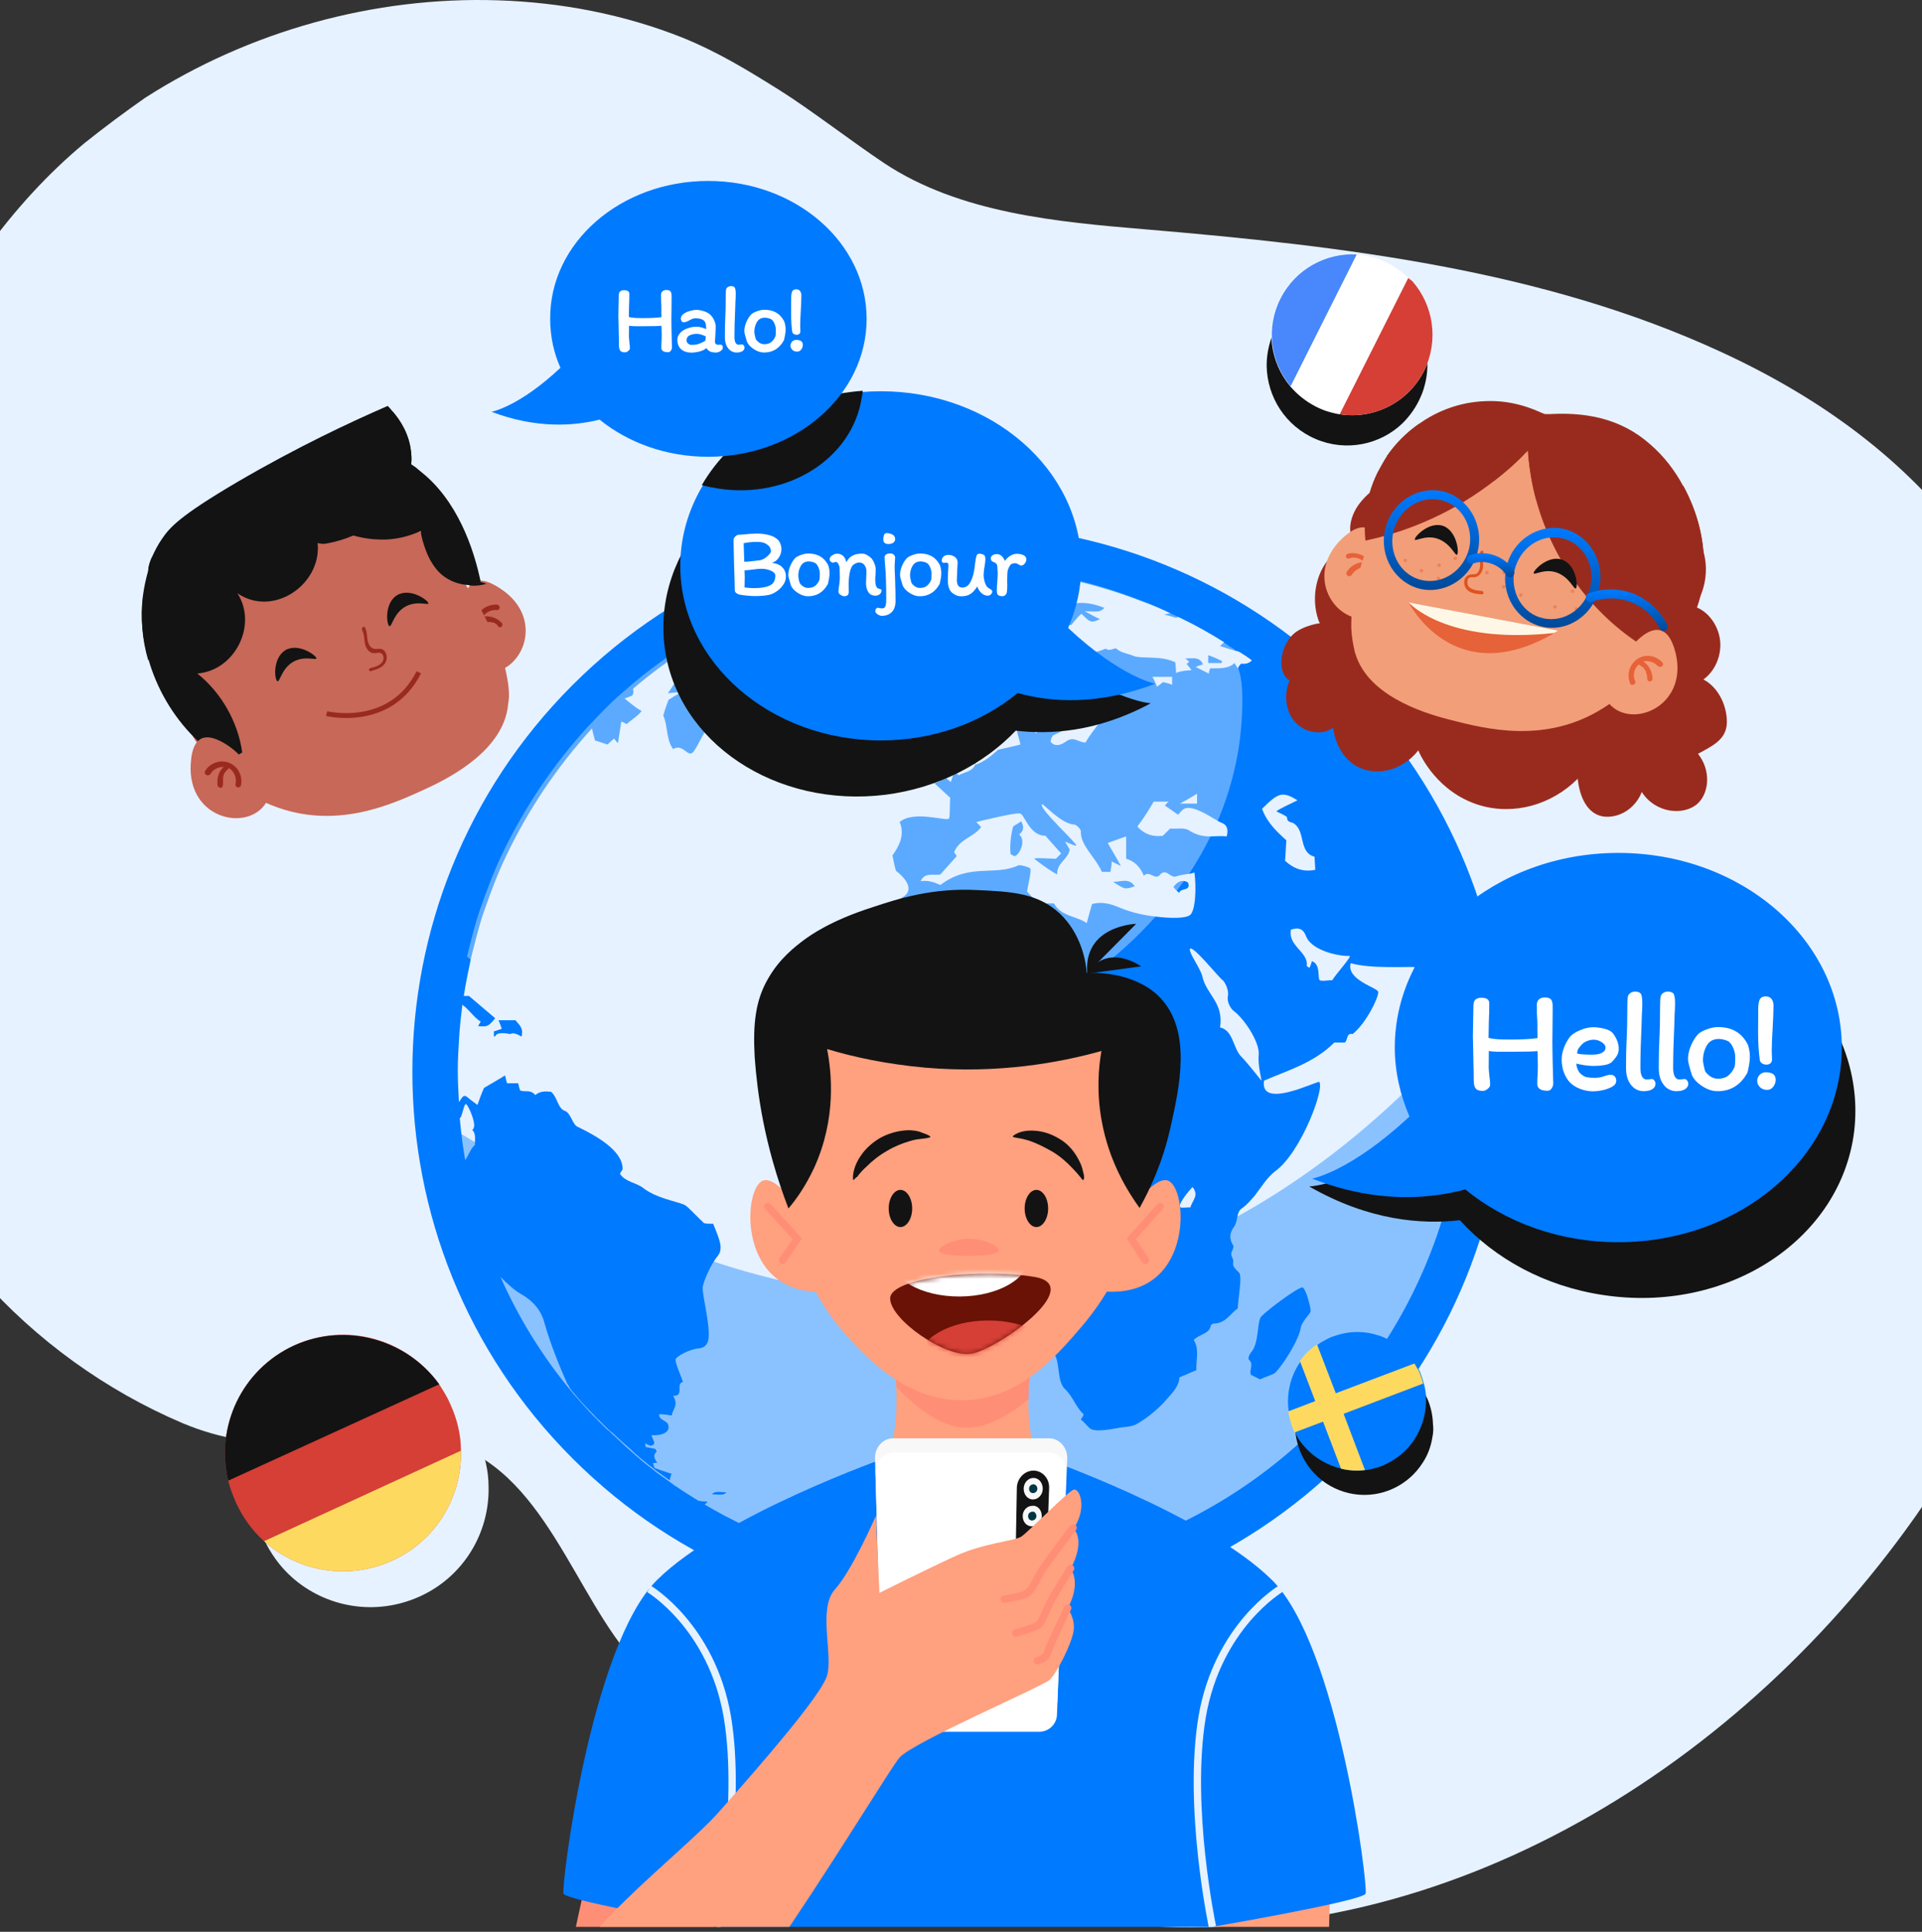 <svg width="393" height="395" viewBox="0 0 393 395" fill="none" xmlns="http://www.w3.org/2000/svg">
<rect x="0" y="0" width="393" height="395" fill="#333333" stroke="none"/>
<path d="M17.258 29.28C-42.403 78.975 -55.646 202.394 -3.903 261.236C7.428 274.07 21.627 284.309 37.327 290.999C53.574 297.825 65.725 294.002 82.654 293.866C106.955 293.593 114.191 318.167 125.659 334.55C140.813 355.985 162.931 372.914 187.095 382.88C314.883 435.169 450.452 294.412 426.151 168.126C417.413 122.527 394.614 91.672 352.018 72.013C315.429 55.083 274.472 50.305 234.197 46.892C216.312 45.39 196.243 43.615 180.815 33.376C174.262 29.007 165.78 22.459 159.5 18.5C152.947 14.404 146.957 10.713 139.585 7.709C127.571 2.931 114.737 0.473 101.767 0.064C76.51 -0.755 50.98 6.344 29.682 19.996C25.586 22.863 21.354 26.003 17.258 29.28Z" fill="#E6F2FF"/>
<path d="M275.22 298.22C318.891 254.549 318.891 183.744 275.22 140.073C231.549 96.402 160.744 96.402 117.073 140.073C73.402 183.744 73.402 254.549 117.073 298.22C160.744 341.891 231.549 341.891 275.22 298.22Z" fill="#007AFF"/>
<path d="M299.54 218.681C299.54 227.676 298.332 236.536 296.184 244.859C287.323 278.69 261.816 305.673 228.792 316.547C218.589 319.903 207.715 321.783 196.438 321.783C184.356 321.783 172.676 319.769 161.937 315.876C155.627 313.728 149.586 310.909 143.948 307.553C143.545 307.284 143.008 307.016 142.605 306.747C141.128 305.807 139.786 305.002 138.443 304.062C137.906 303.794 137.504 303.391 137.101 303.123C136.161 302.451 135.222 301.78 134.282 301.109C134.013 300.84 133.745 300.706 133.476 300.438C133.074 300.169 132.805 299.901 132.402 299.632C131.865 299.229 131.463 298.827 130.926 298.424C130.523 298.021 130.12 297.753 129.717 297.35C128.643 296.41 127.704 295.605 126.764 294.665C126.227 294.262 125.824 293.725 125.287 293.323C124.885 292.92 124.482 292.517 124.079 292.249C123.542 291.712 123.139 291.309 122.602 290.772C122.2 290.369 121.931 290.101 121.528 289.698C120.052 288.221 118.709 286.61 117.367 285.133C117.098 284.865 116.964 284.596 116.695 284.328C110.923 277.347 106.09 269.561 102.331 261.103V260.969C101.391 258.955 100.586 256.807 99.78 254.659C99.646 254.257 99.512 253.988 99.378 253.585C99.243 253.183 99.109 252.78 98.975 252.377C98.572 251.169 98.169 249.826 97.767 248.618C97.767 248.484 97.632 248.216 97.632 248.081C97.498 247.813 97.498 247.544 97.364 247.41C97.23 246.739 96.961 245.933 96.827 245.262C96.693 244.859 96.558 244.322 96.424 243.92C96.29 243.383 96.156 242.98 96.021 242.443C96.021 242.309 96.021 242.309 96.021 242.174C95.887 241.235 95.619 240.429 95.484 239.489C95.35 238.952 95.216 238.415 95.216 237.744C94.679 234.791 94.276 231.703 94.008 228.615C94.008 228.481 94.008 228.481 94.008 228.347C93.874 227.541 93.874 226.736 93.874 225.931C93.739 223.648 93.605 221.232 93.605 218.95C93.605 216.667 93.739 214.52 93.874 212.237C94.008 209.955 94.276 207.673 94.545 205.391C94.679 204.854 94.679 204.317 94.813 203.78C95.216 201.095 95.753 198.544 96.29 195.993C97.095 192.771 97.901 189.415 98.975 186.328C100.317 182.434 101.794 178.541 103.539 174.917C108.104 165.385 114.011 156.659 120.991 149.007C122.065 147.933 123.005 146.859 124.079 145.785C125.153 144.711 126.227 143.637 127.301 142.697L128.375 141.758C128.778 141.489 129.18 141.086 129.449 140.818C133.342 137.462 137.504 134.508 141.8 131.689L141.934 131.555C143.008 130.884 144.082 130.212 145.022 129.675C145.022 129.675 145.022 129.675 145.156 129.675C145.827 129.273 146.498 128.87 147.304 128.467C147.707 128.333 148.109 128.064 148.378 127.93C149.854 127.125 151.331 126.319 152.942 125.648C153.748 125.245 154.419 124.977 155.224 124.574C155.627 124.44 156.03 124.306 156.433 124.037C156.835 123.903 157.238 123.634 157.775 123.5C158.178 123.366 158.581 123.232 158.849 123.097C165.964 120.278 173.482 118.264 181.268 117.19C186.235 116.385 191.337 116.116 196.572 116.116C209.594 116.116 222.079 118.533 233.49 122.963C235.773 123.769 237.921 124.708 240.068 125.782C240.605 126.051 241.008 126.185 241.545 126.453C244.633 127.93 247.721 129.675 250.674 131.555C251.211 131.823 251.748 132.226 252.285 132.629C252.419 132.629 252.419 132.763 252.553 132.763C252.822 132.897 252.956 133.032 253.225 133.166C254.299 133.837 255.373 134.508 256.312 135.314C256.849 135.717 257.252 135.985 257.789 136.388C258.326 136.79 258.729 137.059 259.266 137.462C259.669 137.73 259.937 137.999 260.34 138.267C260.743 138.67 261.28 138.938 261.682 139.341C262.219 139.744 262.756 140.281 263.293 140.684C263.427 140.818 263.562 140.952 263.696 141.086C264.099 141.489 264.636 141.892 265.038 142.295C265.307 142.429 265.441 142.697 265.71 142.966C266.247 143.369 266.649 143.906 267.186 144.308C267.858 144.98 268.529 145.651 269.2 146.322C269.603 146.591 269.871 146.993 270.14 147.396C270.811 148.067 271.482 148.738 272.154 149.41C272.825 150.081 273.362 150.752 274.033 151.558C278.732 156.928 282.893 162.7 286.384 169.01C286.786 169.815 287.323 170.621 287.726 171.56C288.129 172.366 288.666 173.306 289.069 174.111C289.471 174.782 289.74 175.588 290.143 176.259C290.277 176.528 290.411 176.796 290.545 177.065C290.948 177.87 291.217 178.541 291.485 179.347C291.888 180.287 292.291 181.092 292.559 182.032C292.693 182.434 292.828 182.703 292.962 183.106C293.096 183.508 293.23 183.777 293.365 184.18C293.499 184.582 293.633 184.851 293.767 185.254C294.036 185.925 294.17 186.462 294.439 187.133C294.573 187.67 294.707 188.073 294.841 188.61C295.11 189.415 295.244 190.087 295.512 190.892C295.781 191.698 296.049 192.503 296.184 193.443C296.318 193.711 296.318 193.98 296.452 194.382C296.586 195.188 296.855 195.993 296.989 196.665C297.123 197.067 297.123 197.47 297.258 197.739V197.873C297.392 198.544 297.526 199.35 297.66 200.021C297.795 200.692 297.929 201.229 298.063 201.9C298.197 202.437 298.197 202.974 298.332 203.511C298.332 203.914 298.466 204.317 298.466 204.719C298.466 204.988 298.6 205.256 298.6 205.525C298.6 205.928 298.734 206.33 298.734 206.733C299.271 210.224 299.54 214.52 299.54 218.681Z" fill="#E6F2FF"/>
<g opacity="0.4">
<path d="M273.63 289.027C267.455 295.873 260.608 301.78 253.225 306.747C223.422 326.482 185.43 329.704 152.942 315.608C142.874 311.312 133.342 305.271 124.616 297.484C115.353 289.295 107.97 279.764 102.331 269.427C97.901 261.506 94.679 253.049 92.531 244.322C91.323 239.355 90.383 234.254 89.846 229.153C94.276 231.838 98.975 234.657 103.942 237.744C207.984 303.123 278.463 235.462 299.943 209.552C301.285 224.991 299.272 240.698 293.633 255.599C289.337 267.547 282.625 278.958 273.63 289.027Z" fill="#007AFF"/>
</g>
<path d="M298.6 204.988C298.6 204.719 298.466 204.451 298.466 204.182C298.466 203.78 298.332 203.377 298.332 202.974C298.197 202.437 298.197 201.9 298.063 201.363C297.929 200.692 297.795 200.155 297.66 199.484C297.526 198.813 297.392 198.007 297.258 197.336V197.202C297.123 196.799 297.123 196.396 296.989 196.128C296.855 195.322 296.586 194.517 296.452 193.845C296.318 193.577 296.318 193.174 296.184 192.906C295.915 192.1 295.781 191.16 295.512 190.355C295.244 189.549 295.11 188.878 294.841 188.073C294.707 187.536 294.573 187.133 294.438 186.596C294.304 185.925 294.036 185.388 293.767 184.717C293.633 184.314 293.499 184.045 293.364 183.643C293.23 183.24 293.096 182.971 292.962 182.569C292.827 182.166 292.693 181.897 292.559 181.495C292.156 180.555 291.888 179.749 291.485 178.81C291.216 178.004 290.814 177.333 290.545 176.528C290.411 176.259 290.277 175.991 290.142 175.722C289.874 175.051 289.471 174.245 289.068 173.574C288.666 172.769 288.263 171.829 287.726 171.023C287.323 170.218 286.786 169.278 286.384 168.473C282.893 162.163 278.731 156.39 274.033 151.021C273.362 150.349 272.825 149.544 272.153 148.873C271.482 148.201 270.811 147.53 270.14 146.859C269.871 146.456 269.468 146.188 269.2 145.785C268.529 145.114 267.857 144.442 267.186 143.771C266.649 143.369 266.247 142.832 265.71 142.429C265.441 142.16 265.307 142.026 265.038 141.758C264.636 141.355 264.099 140.952 263.696 140.549C263.562 140.415 263.427 140.281 263.293 140.147C262.756 139.744 262.219 139.207 261.682 138.804C261.279 138.401 260.742 138.133 260.34 137.73C259.937 137.462 259.668 137.193 259.266 136.925C258.729 136.522 258.326 136.119 257.789 135.851C257.252 135.448 256.849 135.179 256.312 134.777C255.641 135.314 255.238 135.851 253.896 135.716C253.762 135.716 253.762 135.716 253.627 135.851C253.493 135.985 253.225 136.388 253.09 136.656C252.822 136.253 252.688 135.985 252.419 135.582C251.211 136.79 249.197 136.656 247.452 136.656C247.318 137.059 247.183 137.327 247.183 137.73C246.109 137.193 245.304 136.79 244.498 136.388C245.035 136.119 245.572 135.985 245.975 135.851C245.304 134.24 243.961 134.642 242.351 134.642C242.753 134.911 243.022 135.179 243.156 135.314C243.022 135.448 242.753 135.716 242.619 135.716C242.888 136.119 243.693 136.925 243.559 137.059C243.559 137.059 241.679 137.059 240.471 137.596C240.471 136.656 240.337 135.985 240.337 135.448C237.518 133.971 233.356 134.777 231.745 134.105C230.537 133.568 229.329 133.568 228.255 132.629C227.986 132.36 226.912 133.3 226.107 132.629C226.107 132.629 225.435 132.897 225.033 133.031C223.556 133.434 222.079 133.971 220.468 133.971C218.857 134.105 217.246 135.045 215.904 135.045C215.501 135.045 214.427 136.119 215.233 136.656C213.353 139.61 209.729 140.684 205.701 141.758C206.775 142.295 204.224 142.832 205.701 143.503C205.433 144.308 204.761 145.382 204.761 145.919C204.896 147.53 209.192 146.993 211.474 146.053C212.011 147.127 212.413 148.067 212.95 149.007C212.548 149.41 212.279 149.544 211.742 149.947C211.339 149.007 210.937 148.201 210.668 147.396C209.729 147.933 208.118 148.47 207.983 148.873C207.715 149.275 208.386 150.886 208.655 152.229C207.178 152.632 205.835 152.9 204.09 153.303C202.882 154.377 201.405 155.719 199.391 156.39C198.72 157.867 197.109 157.867 196.035 158.538C195.633 158.136 195.364 158.001 195.096 157.733C194.827 158.538 194.693 159.21 194.424 159.881C194.022 159.612 193.753 159.344 193.485 159.075C192.679 159.478 191.874 159.881 191.068 160.149C192.276 161.223 193.35 162.297 194.29 163.103C194.156 164.848 194.29 167.13 194.022 167.399C193.35 167.936 186.907 165.654 183.953 168.07C185.027 170.621 183.953 172.903 182.476 174.917C182.745 175.991 183.013 177.87 183.282 178.139C184.222 178.81 187.578 181.763 184.49 183.508C182.611 184.582 181.268 186.462 180.194 188.61C180.463 189.013 181 189.549 181 189.684C180.865 190.892 171.334 199.081 169.186 204.719C170.26 208.747 171.468 212.908 168.649 216.399C168.783 217.07 168.783 217.741 168.917 218.278C169.052 219.487 169.186 220.695 169.454 221.366C170.528 223.38 173.482 226.333 174.69 229.018C174.824 229.287 175.093 229.824 175.361 229.958C178.449 231.435 181.268 237.61 184.759 234.656C185.967 233.583 187.846 233.314 188.92 234.12C192.411 236.67 194.29 231.032 200.6 232.374C201.405 233.583 201.942 234.522 202.613 235.596C203.956 235.596 205.433 235.596 206.909 235.596C207.446 236.67 208.52 237.878 208.52 238.55C209.057 243.92 212.145 254.525 214.427 261.103C214.427 261.103 214.427 261.103 214.427 261.237C214.561 261.64 214.561 262.714 214.159 263.117C210.265 267.815 213.756 273.588 215.77 277.213C216.709 278.958 216.172 282.583 217.783 284.059C219.394 285.536 219.931 287.684 221.542 289.161C221.676 289.295 221.274 289.832 221.005 290.235C221.811 290.906 222.616 291.98 223.153 292.248C224.764 292.92 229.06 291.846 229.463 291.846C229.597 291.846 231.611 291.711 232.416 291.174C234.833 289.832 237.249 287.684 238.592 286.073C239.666 284.865 241.142 283.388 241.142 281.643C242.485 281.106 243.559 280.569 244.633 280.166C244.498 278.153 245.304 276.005 244.096 273.991C245.17 272.783 247.318 272.783 247.586 271.037C247.586 270.903 247.989 270.635 248.123 270.635C250.674 270.635 251.614 268.487 253.09 267.547C253.225 264.996 253.896 261.774 253.493 260.432C253.225 259.895 251.882 259.224 252.151 258.015C252.285 257.478 251.748 256.941 251.748 256.405C251.748 255.868 252.419 255.062 252.151 254.659C251.345 253.317 251.345 252.243 252.285 250.9C253.225 249.692 252.688 247.813 254.03 247.007C254.97 246.336 255.775 245.396 256.581 244.457C257.923 242.711 259.131 240.698 260.742 239.489C266.112 235.596 270.945 222.306 269.737 221.232C269.334 220.963 257.52 227.004 258.46 220.963C263.427 218.815 268.663 217.339 272.825 213.177H274.973C275.644 212.64 275.241 211.163 276.584 211.432C279.268 209.284 281.819 204.182 281.819 202.84C281.685 201.9 275.241 200.424 276.181 196.933C280.074 198.141 288.129 197.604 289.203 197.739C290.411 197.873 294.707 203.377 296.586 206.599C296.989 206.33 297.66 205.928 298.197 205.659C298.734 205.793 298.6 205.391 298.6 204.988ZM244.767 162.297C244.767 162.969 244.767 163.506 244.767 164.311C243.693 164.311 242.753 164.311 241.277 164.311C242.753 163.506 243.693 162.969 244.767 162.297ZM239.666 138.401C239.666 138.804 239.666 139.341 239.666 140.012C238.994 139.744 238.457 139.61 237.786 139.475C237.518 139.744 237.115 140.012 236.578 140.415C236.309 139.744 236.041 139.073 235.638 138.401C236.981 138.401 238.189 138.401 239.666 138.401ZM235.907 163.908C236.981 163.908 237.92 163.908 238.994 163.908C238.592 164.177 238.457 164.445 238.189 164.714C238.994 165.251 239.934 165.922 240.874 166.593C241.277 166.191 241.679 165.654 242.082 165.385C243.693 164.58 246.646 166.459 248.929 167.801C249.331 168.07 249.734 168.204 250.003 168.338C250.942 168.741 251.211 169.815 250.808 171.023C249.734 170.889 248.526 171.023 247.452 171.023C245.975 171.023 244.633 170.755 243.156 169.815C242.216 169.144 240.471 169.547 239.263 169.412C238.726 169.949 238.323 170.352 237.786 170.889C235.772 171.158 234.027 170.621 232.551 169.01C233.893 167.264 234.967 165.519 235.907 163.908ZM215.367 150.349C216.709 149.678 217.918 149.141 219.126 148.604C218.723 148.067 218.589 147.799 218.186 147.396C218.992 146.725 219.797 145.919 220.871 145.114C220.334 144.845 219.931 144.577 219.394 144.174C219.394 143.771 219.394 143.234 219.529 142.429C221.005 141.355 222.482 140.281 224.496 138.938H227.046C225.301 140.012 222.75 141.221 222.482 141.758C222.079 142.697 226.912 145.114 226.912 145.248C226.912 145.248 223.422 149.275 221.945 151.826C220.468 151.826 219.663 150.484 218.052 151.558C217.515 151.96 215.904 153.034 214.83 151.692C214.83 151.155 215.098 150.618 215.367 150.349ZM192.276 178.81C193.35 177.602 194.424 176.393 195.633 175.051C195.633 175.051 195.364 174.648 195.096 174.245C196.17 171.56 199.123 171.158 200.6 169.144C200.465 168.875 199.66 168.204 199.66 168.07C199.66 168.07 207.178 166.191 208.52 166.325C209.46 166.325 210.4 170.889 213.756 170.889C214.83 172.097 215.904 173.306 216.978 174.514C216.844 174.648 216.441 175.051 215.904 175.588C214.696 175.588 211.608 175.319 211.474 175.588C211.474 175.588 214.159 177.736 216.172 178.81C216.038 176.393 218.455 175.722 218.723 173.708C218.589 173.44 218.32 173.037 217.783 172.097C218.857 172.5 219.931 173.037 220.066 172.903C220.468 172.634 212.145 165.117 213.085 164.445C213.353 164.311 216.978 168.473 219.663 168.607C220.066 168.607 221.005 169.547 221.005 169.949C220.871 172.903 223.959 175.185 225.301 178.273C225.704 178.273 226.241 178.273 227.046 178.273C227.181 177.602 227.315 176.796 227.315 176.125C227.718 176.393 228.12 176.528 229.194 177.065C228.12 175.051 227.315 173.843 226.509 172.366C227.583 171.963 228.792 171.56 230.268 171.023C230.268 172.769 230.268 174.245 230.268 175.588C232.148 176.125 233.222 177.467 233.893 179.078C234.967 177.87 236.175 180.018 237.115 178.944C238.457 177.333 239.263 179.615 240.471 179.212C241.277 178.944 242.082 178.81 243.022 178.675C243.425 178.675 243.827 178.541 244.23 178.407C244.633 181.226 244.498 186.328 243.29 187.133C242.351 187.804 239.397 187.804 236.175 187.402C233.893 187.133 231.477 186.596 229.463 185.791C227.718 185.119 225.838 184.18 223.287 184.851C223.019 185.925 222.616 187.133 222.213 188.744C220.066 187.267 216.978 187.402 215.501 184.717C214.427 184.717 213.219 184.717 212.279 184.717C211.339 183.777 210.534 182.837 209.997 182.3C210.266 180.689 210.937 178.004 210.668 177.602C210.534 177.333 208.655 176.796 208.252 176.93C203.419 179.212 198.318 176.393 192.276 180.958C190.8 180.286 189.86 180.018 188.249 180.152C189.189 178.273 190.8 179.078 192.276 178.81ZM243.827 242.711C245.304 244.457 243.693 245.531 243.425 246.873C242.619 246.873 241.545 247.007 241.411 246.873C240.74 246.47 242.485 244.188 243.827 242.711ZM257.923 220.963C257.923 220.963 254.97 217.204 253.762 215.996C252.151 214.385 252.151 210.626 249.466 210.089C250.271 204.988 246.646 203.377 245.841 199.618C245.438 198.007 243.156 194.919 243.29 194.114C243.559 192.771 249.331 200.021 250.003 200.424C250.271 200.558 251.345 202.303 251.077 203.645C250.808 204.988 251.748 206.33 252.285 206.733C254.299 208.21 257.52 212.908 257.386 215.593C257.118 217.876 258.057 220.963 257.923 220.963ZM258.057 165.385C261.414 162.029 262.219 161.76 265.307 163.64C263.964 164.311 261.011 165.654 261.011 165.922C261.011 165.922 263.159 166.862 263.159 167.13C263.159 168.204 264.099 168.07 264.501 168.338C267.052 169.949 265.441 174.245 268.797 175.185C268.797 175.991 268.931 176.93 268.931 177.87C266.783 178.273 264.77 177.87 262.756 175.991C262.89 174.782 262.89 173.44 263.025 171.829C261.279 170.218 259.131 168.338 258.057 165.385ZM272.422 200.424C271.616 200.424 270.14 200.692 269.871 200.424C269.334 200.155 270.14 197.202 268.26 196.53C268.126 196.933 267.857 197.873 267.723 197.873C267.723 197.873 267.186 197.604 267.186 197.47C267.589 194.651 263.293 193.443 263.964 190.086C265.575 189.549 266.515 189.952 267.052 191.429C268.26 194.517 274.167 195.591 275.912 195.456C276.584 195.456 273.093 199.215 272.422 200.424Z" fill="#007AFF"/>
<path d="M127.704 142.831C128.241 142.563 129.046 142.429 129.315 142.16C129.583 141.758 129.583 141.086 129.315 140.415C128.912 140.684 128.509 141.086 128.241 141.355L127.167 142.294C126.093 143.368 125.019 144.308 123.945 145.382C122.871 146.456 121.797 147.53 120.857 148.604C120.857 148.604 120.857 148.604 120.991 148.604C121.126 149.544 121.394 150.349 121.663 151.423C122.334 151.558 123.274 151.96 124.213 152.229C124.616 151.826 125.153 151.423 125.556 151.021C125.69 151.155 125.824 151.423 126.361 151.96C126.63 149.947 126.898 148.738 127.032 147.53C127.435 147.664 127.704 147.799 128.106 148.067C129.18 147.127 130.389 146.456 131.194 145.382C129.717 144.577 128.778 143.637 127.704 142.831ZM145.827 250.229C145.022 250.229 144.35 250.229 143.948 250.095C142.337 248.618 140.726 246.739 139.92 246.336C137.906 245.53 134.282 244.993 131.597 242.98C130.12 241.772 127.972 241.772 126.764 240.026C126.898 239.624 127.301 239.221 127.301 239.087C127.435 235.328 121.931 232.24 118.038 230.361C117.098 229.958 116.695 227.541 115.487 227.139C114.01 226.602 114.01 224.319 112.668 223.245C111.46 223.111 110.386 223.111 109.446 223.917C108.506 222.708 107.432 223.38 106.358 222.977C106.224 222.574 106.09 222.171 105.956 221.5C105.15 221.5 104.479 221.5 103.673 221.5C103.539 220.963 103.405 220.561 103.271 219.889C101.794 220.829 100.317 221.634 98.975 222.44C98.438 223.648 98.035 224.722 97.632 225.93C96.693 225.259 96.021 224.722 95.35 224.185C94.41 223.648 94.142 225.528 93.471 225.528C93.471 226.333 93.605 227.139 93.605 227.944C93.605 228.078 93.605 228.078 93.605 228.213C93.739 228.347 94.008 228.481 94.142 228.615C94.142 228.481 94.142 228.481 94.276 228.347C94.679 227.273 94.947 225.528 95.35 225.796C95.619 225.93 96.827 228.347 96.961 229.958C96.961 230.495 96.827 230.898 96.558 231.032C97.364 231.837 97.095 232.911 97.095 234.119C96.156 234.925 95.753 236.402 94.947 237.476C95.082 238.013 95.216 238.55 95.216 239.221C95.35 240.161 95.619 240.966 95.753 241.906C95.753 242.04 95.753 242.04 95.753 242.174C95.887 242.711 96.021 243.114 96.156 243.651C96.29 244.054 96.424 244.591 96.558 244.993C96.693 245.665 96.961 246.47 97.095 247.141C97.23 247.41 97.23 247.678 97.364 247.813C97.364 247.947 97.498 248.215 97.498 248.35C97.901 249.692 98.304 250.9 98.706 252.109C98.841 252.511 98.975 252.914 99.109 253.317C99.243 253.72 99.378 253.988 99.512 254.391C100.317 256.539 101.123 258.552 102.063 260.7V260.835C102.063 260.969 102.197 260.969 102.331 261.103C103.808 262.58 105.284 263.922 106.761 264.728C109.043 266.07 110.654 267.95 111.326 270.5C112.534 274.796 114.547 279.763 116.024 282.985C116.024 282.985 116.024 283.12 116.158 283.12C116.293 283.388 116.427 283.657 116.561 283.925C116.83 284.194 116.964 284.462 117.232 284.731C118.575 286.342 119.917 287.818 121.394 289.295C121.797 289.698 122.065 290.1 122.468 290.369C123.005 290.906 123.408 291.309 123.945 291.846C124.348 292.248 124.75 292.651 125.153 292.92C125.69 293.322 126.093 293.859 126.63 294.262C127.569 295.202 128.643 296.007 129.583 296.947C129.986 297.35 130.389 297.618 130.791 298.021C131.328 298.424 131.731 298.827 132.268 299.229C132.537 299.498 132.939 299.766 133.342 300.035C133.611 300.303 133.879 300.437 134.148 300.706C135.087 301.377 136.027 302.048 136.967 302.72C136.967 302.585 136.967 302.317 137.101 302.048C137.101 301.78 137.235 301.511 137.369 301.377C136.564 301.109 135.759 300.84 134.953 300.572C134.55 300.437 134.282 300.303 133.879 300.169C133.745 300.035 133.745 299.766 133.611 299.498C133.611 299.364 133.476 299.229 133.476 299.229C133.879 299.095 134.148 299.095 134.416 299.095C133.611 298.155 133.611 297.35 134.282 296.813C134.282 296.813 134.148 296.544 134.013 296.276C133.342 296.142 132.805 296.007 132 295.873C132 295.605 132 295.336 131.865 295.068C132.268 295.336 132.671 295.47 132.939 295.605C134.55 295.47 133.342 294.262 133.208 293.457C135.49 293.591 137.235 292.785 136.564 291.174C136.296 290.503 134.55 290.235 134.819 289.161C135.624 289.161 136.43 289.295 137.369 289.429C137.504 288.087 138.846 287.416 137.638 285.402C140.054 285.536 138.041 282.851 139.652 282.583C139.115 280.972 137.906 278.421 138.175 277.884C138.309 277.347 140.994 275.87 142.739 275.736C144.082 275.602 144.753 274.931 144.887 273.588C145.156 270.635 143.679 265.265 143.679 263.385C143.679 262.311 145.29 258.552 146.767 256.807C147.035 256.404 147.304 256.002 147.304 255.465C147.572 254.257 146.498 251.974 145.827 250.229ZM144.082 307.016C143.545 307.016 143.142 306.881 142.605 306.881C143.008 307.15 143.545 307.418 143.948 307.687C144.216 307.553 144.35 307.418 144.485 307.284C144.485 307.284 144.619 307.15 144.619 307.016C144.485 307.016 144.216 307.016 144.082 307.016Z" fill="#007AFF"/>
<path d="M170.529 124.842C169.589 123.768 165.696 125.245 165.562 124.977C165.562 124.842 163.951 122.426 162.205 122.426C161.131 122.426 159.923 122.292 158.715 122.695C158.312 122.829 157.91 122.963 157.641 123.097C157.373 123.232 157.104 123.366 156.836 123.634C156.701 123.634 156.433 123.634 156.299 123.634C155.896 123.768 155.493 123.903 155.09 124.171C154.285 124.574 153.479 124.842 152.808 125.245C151.331 125.916 149.72 126.722 148.244 127.527C147.841 127.662 147.438 127.93 147.17 128.064C146.499 128.467 145.693 128.87 145.022 129.273C145.022 129.273 145.022 129.273 144.888 129.273C142.74 130.481 140.592 131.823 138.444 133.3C138.712 133.3 138.846 133.434 138.981 133.569C139.249 133.837 139.786 134.777 139.518 135.179C138.846 135.985 139.652 136.656 138.846 137.327C137.772 138.267 138.041 139.341 137.907 139.744C137.638 140.147 137.101 140.952 136.564 141.758C137.504 141.623 138.175 141.623 139.383 141.489C138.175 142.16 137.504 142.563 136.698 143.1C136.296 144.174 135.893 145.248 135.625 146.322C136.564 148.336 136.161 151.155 137.638 153.169C139.652 151.96 140.592 154.914 141.666 153.84C142.874 152.632 144.619 147.262 147.304 146.322C151.734 144.845 149.855 143.369 154.688 141.758C156.97 141.086 159.118 139.744 160.594 137.999C161.4 137.059 160.863 136.656 160.863 135.985C160.863 135.582 161.131 134.777 161.4 134.508C163.279 132.226 162.742 132.897 163.951 131.958C164.219 131.689 164.219 131.152 164.353 130.749C164.756 130.615 165.159 130.481 165.83 130.347C165.427 129.675 164.488 128.736 164.622 128.467C164.756 127.796 168.784 125.916 170.529 124.842Z" fill="#007AFF"/>
<path d="M255.775 281.106C255.373 280.166 256.447 278.958 255.373 278.018C255.104 277.75 255.507 276.81 255.91 276.407C257.521 274.394 256.984 270.098 257.923 269.158C259.534 267.547 265.173 263.385 266.247 263.251C266.918 263.117 267.992 267.144 267.992 268.084C267.992 268.621 266.247 270.098 265.978 271.44C265.575 274.125 262.219 279.226 260.742 280.703C260.205 281.106 258.729 281.509 257.655 282.046C256.849 281.643 256.312 281.374 255.775 281.106Z" fill="#007AFF"/>
<path d="M199.392 156.256C198.721 155.719 198.049 157.196 197.11 156.659C195.767 155.854 191.471 157.599 191.471 157.599C191.471 157.33 192.545 154.914 193.351 153.571C193.485 153.437 192.948 153.169 192.679 152.766C193.485 152.632 194.156 152.497 195.23 152.363C194.156 151.692 193.485 151.155 192.545 150.618C192.411 151.826 192.277 152.9 192.142 153.974C190.397 155.317 188.786 155.451 187.041 155.182C187.846 151.155 188.518 150.484 191.605 150.081C191.74 149.275 191.874 148.336 192.008 147.262C191.74 146.859 191.203 146.188 190.8 145.517C192.411 145.114 194.156 144.308 194.827 145.248C195.499 146.188 196.975 146.322 197.244 147.53C196.975 147.933 196.707 148.336 196.17 148.873C197.647 150.349 199.123 151.96 200.734 153.706C200.063 154.377 199.66 155.451 199.392 156.256Z" fill="#007AFF"/>
<path d="M215.501 124.171C216.307 124.171 217.247 124.171 218.052 124.171C219.394 122.963 222.616 122.963 225.838 124.306C224.899 125.111 224.899 125.111 221.811 124.977C223.019 125.648 223.959 126.185 224.899 126.588C223.153 127.393 223.019 127.393 221.14 125.514C220.2 126.185 219.26 127.662 218.992 127.796C218.723 127.93 217.247 127.259 216.173 126.856C216.173 126.722 216.173 126.454 216.173 126.051C213.756 125.38 213.756 125.245 215.501 124.171Z" fill="#007AFF"/>
<path d="M254.03 133.3C253.762 133.3 253.359 133.3 253.09 133.166C251.882 132.897 250.674 132.495 249.466 132.092C249.869 131.689 250.271 131.421 250.54 131.018C251.077 131.286 251.614 131.689 252.151 132.092C252.285 132.092 252.285 132.226 252.419 132.226C252.688 132.36 252.822 132.495 253.09 132.629C253.359 132.763 253.762 133.032 254.03 133.3Z" fill="#007AFF"/>
<path d="M167.844 142.966C167.709 143.503 167.575 144.04 167.441 144.577C166.233 145.382 164.89 146.054 163.682 146.859C162.474 146.59 161.265 146.456 160.057 146.322C160.057 146.054 159.923 145.651 159.923 145.382C159.52 145.651 159.252 145.785 158.983 146.054C158.849 145.382 158.581 144.845 158.446 144.174C158.983 143.771 159.386 143.369 159.789 143.1C160.997 143.906 162.608 142.563 163.548 142.966C164.219 142.429 164.622 142.16 165.024 141.892C165.964 142.026 166.904 142.429 167.844 142.966Z" fill="#007AFF"/>
<path d="M101.257 208.21C99.781 209.955 99.646 209.955 97.767 209.821C97.901 209.552 98.035 209.284 98.304 208.881C96.961 208.21 95.485 205.793 94.142 205.256C94.276 204.719 94.276 204.182 94.411 203.646C94.948 203.646 95.35 203.646 95.887 203.646C97.632 205.122 99.378 206.599 101.257 208.21Z" fill="#007AFF"/>
<path d="M102.599 210.358C102.331 209.687 102.197 209.15 101.928 208.613C103.002 208.613 104.21 208.613 105.418 208.613C105.955 209.418 107.164 210.089 106.627 211.969C105.016 210.895 104.344 211.432 104.344 211.432C104.076 211.432 102.733 211.029 101.66 211.432C101.391 211.566 101.123 212.237 100.988 211.834C100.988 211.7 100.988 211.297 100.988 210.895C101.391 210.76 101.928 210.626 102.599 210.358Z" fill="#007AFF"/>
<path d="M241.411 125.916C241.142 126.051 240.874 126.185 240.471 126.319C239.934 126.185 239.129 125.916 238.055 125.648C238.726 125.514 239.263 125.379 239.8 125.245C240.337 125.514 240.874 125.648 241.411 125.916Z" fill="#007AFF"/>
<path d="M249.734 135.582C248.929 135.582 248.123 135.582 247.049 135.582C247.049 135.045 247.049 134.642 247.049 133.971C248.258 134.374 249.063 134.777 249.869 135.179C249.869 135.314 249.869 135.448 249.734 135.582Z" fill="#007AFF"/>
<path d="M148.512 305.136C147.975 305.673 147.975 305.673 145.559 305.539C146.23 305.002 146.23 305.002 148.512 305.136Z" fill="#007AFF"/>
<path d="M206.641 174.648C206.373 172.5 206.91 169.681 207.178 169.01C207.178 168.876 208.118 168.473 208.789 167.936C209.46 169.01 209.326 169.949 208.386 170.621C209.997 171.963 208.252 175.051 207.447 175.051C207.312 175.051 206.91 174.782 206.641 174.648Z" fill="#007AFF"/>
<path d="M227.583 180.287C229.06 180.421 230.805 179.347 232.014 181.226C230 181.898 230 181.898 227.583 180.287Z" fill="#007AFF"/>
<path d="M239.934 181.361C240.74 180.287 241.679 179.75 242.888 180.421C243.693 182.3 241.277 181.495 241.142 182.569C240.605 182.166 240.337 181.898 239.934 181.361Z" fill="#007AFF"/>
<g opacity="0.4">
<path d="M254.03 143.234C254.03 151.826 252.285 160.015 249.063 167.667C248.66 168.741 248.123 169.815 247.586 170.889C246.244 173.574 244.767 176.259 243.022 178.81C242.753 179.212 242.485 179.749 242.082 180.152C241.545 180.823 241.142 181.495 240.605 182.166C239.263 184.045 237.786 185.791 236.175 187.536C220.737 204.854 196.438 216.533 168.783 218.278C166.501 218.413 164.085 218.547 161.668 218.547C135.758 218.547 112.265 209.687 95.484 195.591C96.29 192.369 97.095 189.012 98.169 185.925C99.512 182.032 100.989 178.138 102.734 174.514C107.298 164.982 113.205 156.256 120.186 148.604C121.26 147.53 122.2 146.456 123.274 145.382C124.347 144.308 125.421 143.234 126.495 142.295L127.569 141.355C127.972 141.086 128.375 140.684 128.643 140.415C132.537 137.059 136.698 134.105 140.994 131.286L141.128 131.152C142.202 130.481 143.276 129.81 144.216 129.273C144.216 129.273 144.216 129.273 144.35 129.273C145.022 128.87 145.693 128.467 146.498 128.064C146.901 127.93 147.304 127.662 147.572 127.527C149.049 126.722 150.526 125.916 152.137 125.245C152.942 124.842 153.613 124.574 154.419 124.171C154.822 124.037 155.224 123.903 155.627 123.634C156.03 123.5 156.433 123.231 156.97 123.097C157.372 122.963 157.775 122.694 158.043 122.694C165.159 119.875 172.676 117.862 180.463 116.788C185.43 115.982 190.531 115.714 195.767 115.714C208.789 115.714 221.274 118.13 232.685 122.56C234.967 123.366 237.115 124.305 239.263 125.379C239.8 125.648 240.203 125.782 240.74 126.051C243.827 127.527 246.915 129.273 249.868 131.152C250.405 131.421 250.942 131.823 251.479 132.226C251.614 132.226 251.614 132.36 251.748 132.36C252.016 132.495 252.151 132.629 252.419 132.763C252.419 132.897 252.419 133.166 252.553 133.3C252.688 134.24 252.822 135.179 252.956 135.985C253.896 138.267 254.03 140.818 254.03 143.234Z" fill="#E6F2FF"/>
</g>
<path d="M267.7 242.6C267.7 242.6 275.7 242.4 289.3 233C288.1 228.4 287.7 223.5 288.5 218.6C291.8 196.9 314.7 182.4 339.7 186.1C364.7 189.9 382.2 210.5 379 232.3C375.7 254 352.8 268.6 327.8 264.8C315.8 263 305.6 257.3 298.5 249.5C290.7 250.4 279.9 249.6 267.7 242.6Z" fill="#131313"/>
<path d="M268.3 241C268.3 241 276.1 239.6 288.2 228.3C286.3 223.9 285.2 219.1 285.2 214.2C285.2 192.2 305.7 174.4 330.9 174.4C356.2 174.4 376.6 192.2 376.6 214.2C376.6 236.2 356.1 254 330.9 254C318.8 254 307.8 249.9 299.6 243.2C292.2 245.2 281.4 246.1 268.3 241Z" fill="#007AFF"/>
<path d="M362.635 205.6C362.635 206.68 362.575 208.26 362.455 210.34C362.335 212.34 362.275 213.87 362.275 214.93C362.275 215.21 362.295 215.79 362.335 216.67C362.315 217.01 362.195 217.27 361.975 217.45C361.755 217.61 361.495 217.69 361.195 217.69C360.875 217.69 360.585 217.61 360.325 217.45C360.065 217.29 359.905 217.08 359.845 216.82C359.605 215.18 359.485 213.22 359.485 210.94L359.515 206.26C359.515 205.52 359.605 204.92 359.785 204.46C359.985 203.98 360.405 203.74 361.045 203.74C361.585 203.74 361.985 203.92 362.245 204.28C362.505 204.62 362.635 205.06 362.635 205.6ZM361.045 219.25C362.405 219.25 363.085 219.76 363.085 220.78C363.085 221.3 362.915 221.78 362.575 222.22C362.255 222.64 361.845 222.85 361.345 222.85C360.745 222.85 360.255 222.67 359.875 222.31C359.495 221.93 359.305 221.49 359.305 220.99C359.305 220.55 359.465 220.15 359.785 219.79C360.125 219.43 360.545 219.25 361.045 219.25Z" fill="white"/>
<path d="M357.271 213.37C357.431 213.65 357.561 214.06 357.661 214.6C357.761 215.12 357.811 215.59 357.811 216.01C357.811 216.55 357.751 217.15 357.631 217.81C357.511 218.47 357.401 218.98 357.301 219.34C355.921 221.86 353.881 223.12 351.181 223.12C350.181 223.12 349.161 222.79 348.121 222.13C347.081 221.47 346.361 220.71 345.961 219.85C345.421 218.15 345.151 217.06 345.151 216.58C345.151 215.78 345.321 214.93 345.661 214.03C346.021 213.13 346.471 212.35 347.011 211.69C347.371 211.23 347.991 210.84 348.871 210.52C349.751 210.18 350.551 210.01 351.271 210.01C352.671 210.01 353.851 210.28 354.811 210.82C355.791 211.34 356.611 212.19 357.271 213.37ZM354.661 218.2C354.761 218 354.811 217.33 354.811 216.19C354.811 215.61 354.701 215.04 354.481 214.48C354.281 213.92 353.981 213.44 353.581 213.04C353.541 213 353.431 212.94 353.251 212.86C353.071 212.76 352.821 212.67 352.501 212.59C352.201 212.49 351.851 212.44 351.451 212.44C350.331 212.44 349.511 212.89 348.991 213.79C348.471 214.69 348.211 215.71 348.211 216.85C348.211 217.03 348.271 217.4 348.391 217.96C348.511 218.52 348.601 218.88 348.661 219.04C348.821 219.32 349.141 219.65 349.621 220.03C350.121 220.39 350.661 220.57 351.241 220.57C352.141 220.57 352.851 220.36 353.371 219.94C353.911 219.5 354.341 218.92 354.661 218.2Z" fill="white"/>
<path d="M342.115 218.35C342.115 219.11 342.225 219.7 342.445 220.12C342.685 220.52 342.985 220.72 343.345 220.72C343.545 220.72 343.735 220.71 343.915 220.69C344.095 220.65 344.275 220.63 344.455 220.63C344.655 220.63 344.825 220.73 344.965 220.93C345.125 221.13 345.205 221.35 345.205 221.59C345.205 222.07 344.975 222.45 344.515 222.73C344.075 222.99 343.475 223.12 342.715 223.12C342.175 223.12 341.625 222.96 341.065 222.64C340.525 222.3 340.075 221.78 339.715 221.08C339.355 220.36 339.175 219.47 339.175 218.41C339.175 216.13 339.215 214.2 339.295 212.62C339.395 210.74 339.445 208.37 339.445 205.51C339.445 204.61 339.495 203.98 339.595 203.62C339.715 203.34 339.905 203.13 340.165 202.99C340.445 202.83 340.735 202.75 341.035 202.75C341.335 202.75 341.595 202.8 341.815 202.9C342.055 203 342.215 203.16 342.295 203.38C342.375 203.62 342.425 203.86 342.445 204.1C342.485 204.32 342.505 204.64 342.505 205.06C342.505 205.88 342.475 206.67 342.415 207.43C342.375 208.35 342.355 209.02 342.355 209.44C342.195 212.96 342.115 215.93 342.115 218.35Z" fill="white"/>
<path d="M335.419 218.35C335.419 219.11 335.529 219.7 335.749 220.12C335.989 220.52 336.289 220.72 336.649 220.72C336.849 220.72 337.039 220.71 337.219 220.69C337.399 220.65 337.579 220.63 337.759 220.63C337.959 220.63 338.129 220.73 338.269 220.93C338.429 221.13 338.509 221.35 338.509 221.59C338.509 222.07 338.279 222.45 337.819 222.73C337.379 222.99 336.779 223.12 336.019 223.12C335.479 223.12 334.929 222.96 334.369 222.64C333.829 222.3 333.379 221.78 333.019 221.08C332.659 220.36 332.479 219.47 332.479 218.41C332.479 216.13 332.519 214.2 332.599 212.62C332.699 210.74 332.749 208.37 332.749 205.51C332.749 204.61 332.799 203.98 332.899 203.62C333.019 203.34 333.209 203.13 333.469 202.99C333.749 202.83 334.039 202.75 334.339 202.75C334.639 202.75 334.899 202.8 335.119 202.9C335.359 203 335.519 203.16 335.599 203.38C335.679 203.62 335.729 203.86 335.749 204.1C335.789 204.32 335.809 204.64 335.809 205.06C335.809 205.88 335.779 206.67 335.719 207.43C335.679 208.35 335.659 209.02 335.659 209.44C335.499 212.96 335.419 215.93 335.419 218.35Z" fill="white"/>
<path d="M319.322 216.64C319.322 215.88 319.462 215.12 319.742 214.36C320.022 213.58 320.392 212.87 320.852 212.23C321.312 211.59 322.042 211.07 323.042 210.67C324.042 210.25 324.932 210.04 325.712 210.04C326.512 210.04 327.322 210.15 328.142 210.37C328.982 210.59 329.562 210.93 329.882 211.39C330.622 212.43 330.992 213.45 330.992 214.45C330.992 214.99 330.872 215.45 330.632 215.83C330.412 216.21 330.092 216.62 329.672 217.06C329.332 217.42 328.792 217.66 328.052 217.78C327.332 217.9 326.612 217.96 325.892 217.96C325.432 217.96 324.872 217.92 324.212 217.84C323.552 217.74 322.912 217.62 322.292 217.48C322.332 217.88 322.432 218.27 322.592 218.65C322.752 219.03 322.942 219.32 323.162 219.52C323.562 219.9 323.972 220.14 324.392 220.24C324.832 220.34 325.392 220.39 326.072 220.39C326.792 220.39 327.462 220.27 328.082 220.03C328.582 219.85 328.992 219.76 329.312 219.76C329.692 219.76 329.982 219.88 330.182 220.12C330.382 220.34 330.482 220.63 330.482 220.99C330.482 221.49 330.192 221.9 329.612 222.22C329.032 222.54 328.362 222.78 327.602 222.94C326.862 223.08 326.262 223.15 325.802 223.15C324.862 223.15 323.952 222.98 323.072 222.64C322.192 222.3 321.462 221.82 320.882 221.2C320.402 220.64 320.022 219.97 319.742 219.19C319.462 218.39 319.322 217.54 319.322 216.64ZM325.862 212.59C325.422 212.59 324.982 212.68 324.542 212.86C324.102 213.02 323.742 213.25 323.462 213.55C323.102 213.93 322.852 214.24 322.712 214.48C322.592 214.7 322.512 215.01 322.472 215.41C322.972 215.57 324.012 215.65 325.592 215.65C326.452 215.65 327.112 215.52 327.572 215.26C328.052 215 328.292 214.66 328.292 214.24C328.292 213.82 328.032 213.44 327.512 213.1C326.992 212.76 326.442 212.59 325.862 212.59Z" fill="white"/>
<path d="M314.39 212.26C314.37 211.94 314.36 211.46 314.36 210.82V209.68C314.36 208.92 314.34 208.35 314.3 207.97C314.26 207.65 314.24 206.82 314.24 205.48C314.24 205 314.38 204.63 314.66 204.37C314.96 204.09 315.36 203.95 315.86 203.95C316.5 203.95 316.93 204.09 317.15 204.37C317.37 204.65 317.48 205.11 317.48 205.75V206.89L317.45 210.19C317.43 210.83 317.42 211.79 317.42 213.07L317.45 215.53C317.47 215.91 317.48 216.44 317.48 217.12C317.48 217.66 317.5 218.43 317.54 219.43C317.58 220.35 317.6 221.04 317.6 221.5C317.6 221.88 317.49 222.23 317.27 222.55C317.07 222.87 316.79 223.03 316.43 223.03C315.03 223.03 314.33 222.56 314.33 221.62C314.33 221.1 314.35 220.52 314.39 219.88C314.43 219.42 314.45 218.72 314.45 217.78C314.45 217.12 314.43 216.17 314.39 214.93C313.45 215.01 311.83 215.05 309.53 215.05C308.09 215.05 306.97 215.05 306.17 215.05C305.37 215.03 304.79 214.98 304.43 214.9L304.4 218.35C304.4 218.57 304.45 219.16 304.55 220.12C304.65 220.76 304.7 221.32 304.7 221.8C304.7 222.1 304.52 222.39 304.16 222.67C303.82 222.93 303.5 223.06 303.2 223.06C302.48 223.06 301.99 222.89 301.73 222.55C301.47 222.19 301.34 221.65 301.34 220.93L301.31 218.56C301.29 218.28 301.28 217.89 301.28 217.39C301.28 216.65 301.26 215.64 301.22 214.36C301.18 213.2 301.16 212.36 301.16 211.84C301.16 211.06 301.18 209.97 301.22 208.57C301.26 207.25 301.28 206.27 301.28 205.63C301.28 204.99 301.44 204.56 301.76 204.34C302.08 204.12 302.44 204.01 302.84 204.01C303.96 204.01 304.52 204.38 304.52 205.12C304.52 206.44 304.49 207.7 304.43 208.9C304.39 210.42 304.37 211.53 304.37 212.23C304.95 212.37 305.56 212.46 306.2 212.5C306.84 212.54 307.74 212.56 308.9 212.56C311.26 212.56 313.09 212.46 314.39 212.26Z" fill="white"/>
<path d="M96.288 131.962C95.064 129.269 94.451 126.331 94.819 123.516C95.186 119.966 96.777 116.661 102.285 120.333C112.2 126.821 106.202 138.817 98.736 137.348L96.288 131.962Z" fill="#C86858"/>
<path d="M101.674 123.638C100.205 123.516 98.613 124.251 97.879 125.475C97.022 126.699 97.022 128.412 97.879 129.636C98.369 130.371 98.981 130.983 99.715 131.35C99.96 131.472 100.327 131.228 100.449 130.983C100.572 130.738 100.449 130.371 100.082 130.248C98.981 129.759 98.246 128.412 98.369 127.311C98.491 127.311 98.491 127.311 98.613 127.311C98.736 127.311 98.981 127.188 99.103 127.188C99.225 127.188 99.225 127.188 99.348 127.188H99.47C99.593 127.188 99.837 127.188 99.96 127.188C100.082 127.188 100.082 127.188 100.205 127.188H100.327C100.449 127.188 100.572 127.311 100.817 127.311H100.939H101.061L101.184 127.433C101.306 127.555 101.429 127.555 101.551 127.678C101.551 127.678 101.551 127.678 101.674 127.8C101.796 127.923 101.796 127.923 101.796 128.045C102.041 128.29 102.408 128.29 102.53 128.167C102.775 127.923 102.775 127.555 102.653 127.433C101.674 126.331 100.205 125.842 98.736 126.087C99.348 125.23 100.449 124.618 101.551 124.74C102.286 124.863 102.408 123.761 101.674 123.638Z" fill="#992B1E"/>
<path d="M55.527 164.644C68.624 169.907 80.253 164.399 86.985 161.339C90.657 159.625 102.163 154.24 103.754 145.059C103.877 144.447 103.877 143.835 103.999 143.346C104.122 142.366 104.122 140.897 103.754 138.939C103.51 137.47 103.142 135.756 102.408 133.676C101.674 131.595 100.817 129.269 99.348 126.576C99.225 126.209 98.981 125.964 98.858 125.597C98.001 123.883 97.022 122.292 96.043 120.823C94.941 119.109 93.84 117.518 92.738 116.172C88.943 111.275 85.638 108.46 84.659 107.603C82.456 105.767 80.498 104.421 79.151 103.686C77.927 102.952 76.948 102.585 76.336 102.34C76.336 102.34 71.684 100.504 64.952 100.626C62.382 100.749 61.035 101.116 61.035 101.116C40.961 105.767 33.984 117.028 33.739 129.514C33.739 132.574 34.106 135.634 34.718 138.817C34.718 138.939 34.84 139.061 34.84 139.306C35.697 142.978 40.104 158.524 55.527 164.644Z" fill="#C86858"/>
<path d="M74.622 128.29C75.234 129.391 74.867 130.738 75.479 131.84C75.724 132.329 76.213 132.696 76.826 132.696C77.315 132.696 77.805 132.574 78.294 132.819C79.029 133.308 79.274 134.41 78.906 135.267C78.417 136.491 77.07 136.858 75.846 137.225C75.479 137.348 75.234 136.736 75.724 136.613C76.703 136.369 78.172 136.001 78.417 134.777C78.417 134.41 78.417 133.92 78.05 133.676C77.682 133.308 77.193 133.553 76.703 133.553C75.724 133.676 75.112 132.941 74.745 132.084C74.377 130.983 74.622 129.881 74.01 128.779C73.888 128.29 74.5 127.923 74.622 128.29Z" fill="#992B1E"/>
<path d="M79.641 128.045C80.13 128.167 80.498 125.352 82.946 124.006C85.271 122.782 87.475 123.761 87.597 123.394C87.719 122.904 84.047 120.089 81.232 121.68C78.539 123.271 79.029 127.8 79.641 128.045Z" fill="#131313"/>
<path d="M56.751 139.306C57.241 139.429 57.608 136.613 60.056 135.267C62.382 134.043 64.585 135.022 64.707 134.655C64.83 134.165 61.158 131.35 58.342 132.941C55.65 134.655 56.139 139.184 56.751 139.306Z" fill="#131313"/>
<path d="M66.788 145.916C66.788 145.916 79.763 149.099 85.638 137.47" stroke="#992B1E" stroke-miterlimit="10"/>
<path d="M31.046 113.968C31.658 112.622 32.27 111.398 33.127 110.174C34.718 107.848 36.676 105.523 48.55 98.545C60.913 91.323 71.684 86.305 79.273 83C79.518 83.245 79.885 83.612 80.253 84.102C81.844 85.938 83.68 88.753 84.047 92.425C84.17 93.404 84.17 94.261 84.047 95.118C83.68 98.056 82.211 100.626 80.62 102.707C80.253 103.197 79.885 103.564 79.518 103.931C77.315 106.257 74.989 107.848 73.888 108.583C73.398 108.95 72.786 109.195 72.052 109.562C70.705 110.174 68.747 110.786 66.666 111.153C66.054 111.276 65.442 111.153 64.952 111.031C65.809 119.477 55.894 126.331 48.55 121.313C52.712 127.8 48.06 137.103 40.349 137.715C45.245 141.632 48.672 147.63 49.529 153.873C49.284 153.995 49.039 154.117 48.917 154.24C46.959 155.464 45.49 155.586 43.409 153.995C42.43 153.26 41.45 152.404 40.471 151.547C40.226 151.302 39.981 151.057 39.737 150.812C35.33 146.406 32.025 140.775 30.311 134.655C29.087 130.493 28.72 126.087 29.21 121.925C29.455 120.089 29.822 118.375 30.311 116.661C30.311 115.805 30.679 114.825 31.046 113.968Z" fill="#131313"/>
<path d="M51.855 158.279C50.386 155.709 48.428 153.505 45.979 152.037C42.919 150.2 39.37 149.466 39.002 156.198C38.268 167.949 51.61 170.397 54.793 163.42L51.855 158.279Z" fill="#C86858"/>
<path d="M41.94 157.667C42.674 156.321 44.266 155.586 45.734 155.709C47.203 155.831 48.55 156.81 49.039 158.157C49.407 159.013 49.407 159.748 49.284 160.605C49.162 160.85 48.917 161.094 48.55 160.972C48.183 160.85 48.06 160.605 48.183 160.238C48.427 159.013 47.815 157.667 46.836 157.055L46.714 157.177C46.591 157.3 46.469 157.422 46.346 157.545L46.224 157.667C46.224 157.667 46.224 157.667 46.102 157.789C45.979 157.912 45.979 158.034 45.857 158.157C45.857 158.279 45.734 158.279 45.734 158.401V158.524C45.734 158.646 45.612 158.769 45.612 159.013V159.136V159.258C45.612 159.381 45.612 159.381 45.612 159.503C45.612 159.625 45.612 159.87 45.612 159.993V160.115C45.612 160.238 45.612 160.238 45.612 160.36C45.612 160.605 45.49 160.972 45.245 161.094C45 161.094 44.633 160.972 44.511 160.727C44.266 159.381 44.633 157.789 45.734 156.81C44.633 156.81 43.531 157.3 43.042 158.279C42.43 158.891 41.573 158.279 41.94 157.667Z" fill="#992B1E"/>
<path d="M66.91 105.4C67.155 105.89 67.4 106.257 67.645 106.624C68.746 108.093 70.338 108.95 72.051 109.439C74.132 110.051 76.213 110.296 77.192 110.296C80.987 110.541 84.169 109.439 86.006 108.583C86.128 109.562 86.495 111.031 87.107 112.622C87.352 113.356 88.331 115.56 89.8 117.028C91.269 118.497 93.228 119.354 95.308 119.599C95.553 119.599 95.798 119.599 96.043 119.721C97.144 119.844 98.368 119.721 99.47 119.354C99.103 119.232 98.613 119.109 98.246 118.987C98.246 118.865 98.246 118.865 98.246 118.742C97.267 114.213 94.574 103.931 87.107 97.321C86.373 96.709 85.638 96.097 84.904 95.485C84.659 95.363 84.414 95.118 84.169 94.996C82.089 93.649 80.375 93.037 79.028 92.67C77.927 92.425 77.07 92.425 76.58 92.547C73.153 92.792 69.481 94.873 67.645 98.3C67.522 98.545 67.4 98.79 67.278 99.157C67.155 99.525 66.91 100.014 66.788 100.626C66.298 101.973 66.054 103.686 66.91 105.4Z" fill="#131313"/>
<path d="M31.046 113.968C33.372 114.825 35.942 114.948 38.39 114.336C39.247 114.091 39.981 113.846 40.716 113.479C43.654 112.132 45.857 109.562 46.959 106.624C47.203 106.012 47.326 105.4 47.448 104.788C47.938 105.033 48.427 105.278 48.917 105.522C51.61 106.624 54.792 106.502 57.363 105.278C59.199 104.421 60.79 102.83 61.892 101.116C62.626 99.892 63.116 98.545 63.238 97.199C64.585 97.933 66.054 98.301 67.523 98.423C70.95 98.79 74.5 97.689 77.07 95.24C77.805 94.506 78.417 93.772 78.906 92.792C80.375 90.222 80.987 87.039 80.253 84.102C81.844 85.938 83.68 88.753 84.047 92.425C84.17 93.404 84.17 94.261 84.047 95.118C84.292 95.24 84.537 95.485 84.782 95.608C85.516 96.22 86.251 96.832 86.985 97.444C85.271 99.769 83.068 101.483 80.62 102.83C80.008 103.197 79.396 103.442 78.784 103.686C75.724 104.788 72.419 105.155 69.114 104.666C68.747 105.522 68.257 106.257 67.767 106.991C63.85 112.377 56.629 115.315 50.264 113.724C50.631 116.906 48.427 120.211 45.857 122.17C43.164 124.128 39.614 124.495 36.554 123.149C35.942 125.597 35.085 127.923 33.861 130.126C32.882 131.962 31.658 133.553 30.311 135.022C29.087 130.86 28.72 126.454 29.21 122.292C29.944 120.701 30.311 118.865 30.311 117.029C30.311 115.804 30.679 114.825 31.046 113.968Z" fill="#131313"/>
<path d="M288.9 97.335C284.8 97.335 280.7 99.435 278 102.935C276.3 105.135 275.2 108.635 277 110.835C274.1 111.635 271.5 113.835 270.1 116.835C268.7 119.835 268.5 123.435 269.5 126.535C269.7 127.235 270 127.835 270.6 128.135C271.2 128.435 272 128.235 272.1 127.535C270.1 126.935 266.2 128.135 264.6 129.535C263 130.935 262 133.235 262 135.535C262 136.935 262.5 138.535 263.7 139.135C262.4 141.935 262.9 145.635 264.9 147.735C266.9 149.835 270.2 150.435 272.6 148.835C272.6 149.135 273.2 154.535 277.7 156.835C281.7 158.835 286.9 157.435 290 153.435C290.5 154.635 294 162.035 302.5 164.635C309.5 166.735 317.2 164.635 322.6 159.235C323 162.935 324.5 166.335 327.7 166.935C331 167.435 334.4 165.335 335.7 161.935C338.5 166.335 344.3 166.835 347.1 164.335C349.5 162.135 349.9 157.535 347.2 154.135C350.1 152.535 353.1 151.235 353.1 147.635C353.1 144.035 351.2 140.435 348.3 138.935C350.7 137.235 352.1 133.935 351.7 130.835C351.3 127.735 349.2 124.935 346.5 124.035C348.7 120.835 349.4 116.535 348.3 112.735C347.6 110.235 346 109.335 341.1 104.635C333.8 97.635 334.6 97.635 332.1 95.735C325.8 91.035 319 90.135 316.3 89.835C302.5 88.135 291.8 95.335 288.9 97.335Z" fill="#992B1E"/>
<path d="M282.4 120.435C283.1 117.635 283.1 114.735 282.3 111.935C281.3 108.535 279.2 105.635 274.4 110.135C266 118.235 274 128.835 281 126.035L282.4 120.435Z" fill="#F29E79"/>
<path d="M275.6 113.235C277 112.835 278.6 113.335 279.7 114.335C280.7 115.435 281 117.035 280.5 118.335C280.2 119.135 279.7 119.835 279 120.335C278.8 120.535 278.4 120.335 278.2 120.135C278 119.835 278.2 119.535 278.4 119.335C279.4 118.635 279.8 117.235 279.5 116.135C279.4 116.135 279.4 116.135 279.3 116.135C279.1 116.135 279 116.135 278.8 116.135C278.7 116.135 278.6 116.135 278.6 116.135C278.6 116.135 278.6 116.135 278.5 116.135H278.4C278.2 116.135 278.1 116.235 277.9 116.235C277.8 116.235 277.8 116.335 277.7 116.335C277.7 116.335 277.6 116.335 277.6 116.435C277.5 116.535 277.3 116.635 277.2 116.635C277.2 116.635 277.1 116.635 277.1 116.735L277 116.835L276.9 116.935C276.8 117.035 276.7 117.135 276.6 117.235C276.6 117.235 276.6 117.335 276.5 117.335C276.5 117.435 276.4 117.435 276.4 117.535C276.3 117.735 275.9 117.935 275.6 117.735C275.3 117.535 275.2 117.235 275.4 116.935C276.1 115.735 277.5 114.935 278.9 114.935C278.2 114.135 277 113.835 276 114.135C275.2 114.535 274.9 113.435 275.6 113.235Z" fill="#E66239"/>
<path d="M327.9 144.735C316.1 152.235 303.8 149.035 296.7 147.235C292.8 146.235 280.6 143.035 277.4 134.435C277.2 133.835 277 133.335 276.9 132.735C276.7 131.835 276.4 130.435 276.3 128.435C276.3 126.935 276.3 125.235 276.6 123.035C276.9 120.935 277.4 118.535 278.3 115.635C278.4 115.235 278.5 114.935 278.6 114.635C279.2 112.835 279.8 111.035 280.5 109.535C281.3 107.635 282.1 105.935 282.8 104.435C285.6 99.035 288.3 95.635 289.1 94.635C291 92.335 292.5 90.835 293.8 89.835C294.9 88.935 295.7 88.335 296.3 88.035C296.3 88.035 300.5 85.335 307.1 84.335C309.6 83.935 311 84.135 311 84.135C331.4 85.035 340.3 94.635 342.7 106.835C343.3 109.735 343.5 112.835 343.4 116.035C343.4 116.135 343.4 116.335 343.4 116.535C343.3 120.035 341.8 136.035 327.9 144.735Z" fill="#F29E79"/>
<path d="M317.8 85.835C316.2 88.035 314.4 90.135 312.4 92.135C312.2 92.435 311.9 92.635 311.7 92.835C309.8 94.835 307.7 96.635 305.5 98.335C297.8 104.335 288.7 108.535 279.2 110.535C278.9 107.835 278.8 102.335 281.7 96.535C282.3 95.435 282.9 94.335 283.6 93.235C285.4 90.635 287.6 88.435 290.2 86.635C294 83.935 298.6 82.235 303.5 82.035C308.9 81.735 313.3 83.435 316.1 84.835C316.7 85.235 317.3 85.535 317.8 85.835Z" fill="#992B1E"/>
<path d="M348.4 115.835C348.4 116.035 348.4 116.235 348.4 116.435C348.3 120.335 347.4 124.335 345.3 127.635C343.1 131.135 341.6 132.735 337.5 133.035C326 126.435 317.6 115.035 314.1 102.235C313.3 99.335 312.8 96.335 312.5 93.335C312.5 92.935 312.4 92.535 312.4 92.035C312.3 89.735 312.3 87.435 312.5 85.135C313.7 84.935 314.9 84.835 316 84.735C323.9 84.135 331.3 85.435 337.4 90.835C340.2 93.235 342.5 96.235 344.2 99.435C347 104.535 348.5 110.135 348.4 115.835Z" fill="#992B1E"/>
<path d="M302.7 112.835C302.3 114.035 302.9 115.235 302.5 116.435C302.3 117.035 302 117.435 301.4 117.435C300.9 117.435 300.4 117.435 299.9 117.835C299.2 118.435 299.3 119.535 299.7 120.235C300.4 121.335 301.8 121.435 303 121.535C303.4 121.535 303.5 120.935 303 120.835C302 120.735 300.5 120.635 300.1 119.535C300 119.135 300 118.735 300.2 118.335C300.5 117.935 301.1 118.035 301.5 118.035C302.4 117.935 303 117.135 303.2 116.235C303.4 115.135 303 114.035 303.3 112.935C303.5 112.635 302.8 112.435 302.7 112.835Z" fill="#DD541D"/>
<path d="M297.9 113.435C297.5 113.635 296.6 111.035 293.9 110.135C291.5 109.335 289.4 110.735 289.3 110.335C289.1 109.835 292.2 106.535 295.1 107.535C298 108.635 298.4 113.235 297.9 113.435Z" fill="#131313"/>
<path d="M322.2 120.335C321.8 120.535 320.9 117.935 318.2 117.035C315.8 116.235 313.7 117.635 313.6 117.235C313.4 116.735 316.5 113.435 319.4 114.435C322.4 115.535 322.7 120.035 322.2 120.335Z" fill="#131313"/>
<path d="M318.6 128.935C318.3 129.135 318.1 129.235 317.8 129.435C297.2 141.535 288 123.135 288 123.135C288.4 123.235 288.9 123.335 289.4 123.435L318.6 128.935Z" fill="#E66239"/>
<path d="M318.6 128.935C318.3 129.135 318.1 129.235 317.8 129.435C317.8 129.435 317.8 129.435 317.7 129.435C295.4 131.835 288 123.135 288 123.135C288.4 123.235 288.9 123.335 289.4 123.435L318.6 128.935Z" fill="#FFF7E6"/>
<path d="M330.4 137.935C331.3 135.235 332.9 132.735 335 130.735C337.6 128.335 341 127.135 342.6 133.435C345.4 144.735 332.9 149.535 328.6 143.335L330.4 137.935Z" fill="#F29E79"/>
<path d="M339.9 135.435C338.9 134.335 337.3 133.835 335.9 134.235C334.5 134.635 333.4 135.835 333.1 137.235C332.9 138.035 333 138.935 333.3 139.735C333.4 140.035 333.8 140.135 334.1 139.935C334.4 139.835 334.5 139.435 334.3 139.135C333.8 138.035 334.2 136.635 335.1 135.835C335.1 135.935 335.2 135.935 335.2 135.935C335.3 136.035 335.5 136.135 335.6 136.235C335.7 136.235 335.7 136.335 335.8 136.335C335.8 136.335 335.9 136.335 335.9 136.435C336 136.535 336.1 136.635 336.2 136.735C336.2 136.835 336.3 136.835 336.3 136.935C336.3 136.935 336.3 137.035 336.4 137.035C336.5 137.135 336.6 137.335 336.6 137.435V137.535V137.635C336.6 137.735 336.6 137.735 336.7 137.835C336.7 138.035 336.8 138.135 336.8 138.335V138.435C336.8 138.535 336.8 138.635 336.8 138.735C336.8 139.035 337 139.335 337.3 139.335C337.6 139.335 337.9 139.135 337.9 138.835C337.9 137.435 337.2 136.035 336 135.235C337 135.035 338.2 135.335 338.9 136.135C339.6 136.735 340.4 136.035 339.9 135.435Z" fill="#E66239"/>
<g opacity="0.38">
<path d="M284.1 112.235C284.1 112.435 283.9 112.535 283.7 112.535C283.5 112.535 283.4 112.335 283.4 112.135C283.4 111.935 283.6 111.835 283.8 111.835C284 111.935 284.1 112.035 284.1 112.235Z" fill="#DD541D"/>
<path d="M304.4 117.135C304.4 117.335 304.2 117.435 304 117.435C303.8 117.435 303.7 117.235 303.7 117.035C303.7 116.835 303.9 116.735 304.1 116.735C304.3 116.835 304.4 116.935 304.4 117.135Z" fill="#DD541D"/>
<path d="M294.5 118.335C294.5 118.535 294.3 118.635 294.1 118.635C293.9 118.635 293.8 118.435 293.8 118.235C293.8 118.035 294 117.935 294.2 117.935C294.4 118.035 294.5 118.235 294.5 118.335Z" fill="#DD541D"/>
<path d="M291 116.735C291 116.935 290.8 117.035 290.6 117.035C290.4 117.035 290.3 116.835 290.3 116.635C290.3 116.435 290.5 116.335 290.7 116.335C290.9 116.435 291.1 116.535 291 116.735Z" fill="#DD541D"/>
<path d="M294.6 115.635C294.6 115.835 294.4 115.935 294.2 115.935C294 115.935 293.9 115.735 293.9 115.535C293.9 115.335 294.1 115.235 294.3 115.235C294.6 115.335 294.7 115.435 294.6 115.635Z" fill="#DD541D"/>
<path d="M287.7 114.635C287.7 114.835 287.5 114.935 287.3 114.935C287.1 114.935 287 114.735 287 114.535C287 114.335 287.2 114.235 287.4 114.235C287.6 114.335 287.7 114.535 287.7 114.635Z" fill="#DD541D"/>
<path d="M307.8 120.035C307.8 120.235 307.6 120.335 307.4 120.335C307.2 120.335 307.1 120.135 307.1 119.935C307.1 119.735 307.3 119.635 307.5 119.635C307.8 119.735 307.9 119.835 307.8 120.035Z" fill="#DD541D"/>
<path d="M322.7 124.535C322.7 124.735 322.5 124.835 322.3 124.835C322.1 124.835 322 124.635 322 124.435C322 124.235 322.2 124.135 322.4 124.135C322.6 124.235 322.7 124.435 322.7 124.535Z" fill="#DD541D"/>
<path d="M321.9 120.935C321.9 121.135 321.7 121.235 321.5 121.235C321.3 121.235 321.2 121.035 321.2 120.835C321.2 120.635 321.4 120.535 321.6 120.535C321.8 120.635 321.9 120.735 321.9 120.935Z" fill="#DD541D"/>
<path d="M307.9 117.135C307.9 117.335 307.7 117.435 307.5 117.435C307.3 117.435 307.2 117.235 307.2 117.035C307.2 116.835 307.4 116.735 307.6 116.735C307.8 116.735 307.9 116.935 307.9 117.135Z" fill="#DD541D"/>
<path d="M318.3 124.135C318.3 124.335 318.1 124.435 317.9 124.435C317.7 124.435 317.6 124.235 317.6 124.035C317.6 123.835 317.8 123.735 318 123.735C318.2 123.735 318.4 123.935 318.3 124.135Z" fill="#DD541D"/>
<path d="M311.3 121.735C311.3 121.935 311.1 122.035 310.9 122.035C310.7 122.035 310.6 121.835 310.6 121.635C310.6 121.435 310.8 121.335 311 121.335C311.3 121.335 311.4 121.535 311.3 121.735Z" fill="#DD541D"/>
<path d="M297.9 114.235C297.9 114.435 297.7 114.535 297.5 114.535C297.3 114.535 297.2 114.335 297.2 114.135C297.2 113.935 297.4 113.835 297.6 113.835C297.9 113.935 298 114.135 297.9 114.235Z" fill="#DD541D"/>
</g>
<path d="M311.7 92.835C309.8 94.835 307.7 96.635 305.5 98.335C305.3 98.135 305 97.935 304.8 97.735C304.1 97.135 303.4 96.435 302.8 95.735C299.3 96.835 295.5 97.035 292 96.435C291.3 96.335 290.5 96.135 289.8 95.935C287.6 95.335 285.5 94.435 283.6 93.235C285.4 90.635 287.6 88.435 290.2 86.635C290.8 87.135 291.4 87.535 292 87.935C295.2 89.835 299.4 90.335 303 89.435C304.6 89.035 306.1 88.335 307.3 87.435C307.8 88.735 308.6 90.035 309.6 91.035C310.2 91.835 310.9 92.435 311.7 92.835Z" fill="#992B1E"/>
<path d="M348.4 115.835C348.4 116.035 348.4 116.235 348.4 116.435C347.8 115.935 347.3 115.335 346.7 114.735C344.9 112.835 343.5 110.635 342.299 108.335C339.399 110.135 335.3 110.435 332 108.935C328.7 107.535 325.699 104.635 325.299 101.335C321.799 102.735 317.8 102.935 314.1 102.135C313.3 99.235 312.8 96.235 312.5 93.235C313.4 93.735 314.4 94.135 315.4 94.435C318.5 95.235 322 94.735 324.7 93.235C325.2 92.935 325.7 92.635 326.2 92.235C326.5 92.835 326.8 93.435 327.2 94.035C329.1 96.735 332.1 98.835 335.5 99.735C336.4 99.935 337.3 100.135 338.2 100.135C340.2 100.235 342.3 100.035 344.2 99.335C347 104.535 348.5 110.135 348.4 115.835Z" fill="#992B1E"/>
<path d="M290.5 120.435C285.3 119.235 282 113.835 283.2 108.335C284.4 102.835 289.7 99.335 294.9 100.435C300.1 101.635 303.4 107.035 302.2 112.535C301 118.035 295.7 121.535 290.5 120.435ZM294.5 102.235C290.2 101.335 286 104.235 284.9 108.735C283.9 113.235 286.5 117.735 290.8 118.635C295.1 119.535 299.3 116.635 300.4 112.135C301.4 107.635 298.8 103.135 294.5 102.235Z" fill="url(#paint0_linear_85_74615)"/>
<path d="M315.3 128.135C310.1 126.935 306.8 121.535 308 116.035C309.2 110.535 314.5 107.035 319.7 108.135C324.9 109.335 328.2 114.735 327 120.235C325.8 125.835 320.5 129.335 315.3 128.135ZM319.3 110.035C315 109.135 310.8 112.035 309.7 116.535C308.7 121.035 311.3 125.535 315.6 126.435C319.9 127.335 324.1 124.435 325.2 119.935C326.2 115.435 323.6 110.935 319.3 110.035Z" fill="url(#paint1_linear_85_74615)"/>
<path d="M308.6 118.035C308.4 117.935 308.1 117.835 308 117.635C306.7 115.435 303.6 114.335 301.2 115.235C300.7 115.435 300.2 115.135 300 114.735C299.8 114.235 300.1 113.735 300.5 113.535C303.8 112.335 307.7 113.735 309.5 116.635C309.8 117.035 309.6 117.635 309.2 117.935C309 118.035 308.8 118.135 308.6 118.035Z" fill="url(#paint2_linear_85_74615)"/>
<path d="M340 129.035C339.7 128.935 339.5 128.835 339.4 128.535C338.2 126.135 336.1 124.135 333.5 123.135C331 122.135 328.1 122.135 325.5 123.035C325 123.235 324.5 122.935 324.3 122.535C324.1 122.035 324.4 121.535 324.8 121.335C327.8 120.235 331.1 120.235 334.1 121.435C337 122.635 339.5 124.935 340.9 127.735C341.1 128.235 340.9 128.735 340.5 128.935C340.4 129.035 340.2 129.035 340 129.035Z" fill="url(#paint3_linear_85_74615)"/>
<path d="M235.3 143.8C235.3 143.8 228.2 143.4 216.2 134.8C217.4 130.7 217.8 126.3 217.2 121.9C214.7 102.4 194.5 88.9 172 91.7C149.5 94.6 133.4 112.7 135.9 132.3C138.4 151.8 158.6 165.3 181.1 162.5C191.9 161.1 201.2 156.2 207.7 149.4C214.5 150.2 224.2 149.8 235.3 143.8Z" fill="#131313"/>
<path d="M236.2 139.8C236.2 139.8 229.2 138.5 218.4 128.4C220.1 124.5 221.1 120.2 221.1 115.7C221.1 96 202.7 80 180.1 80C157.5 80 139.1 96 139.1 115.7C139.1 135.4 157.5 151.4 180.1 151.4C191 151.4 200.8 147.7 208.1 141.7C214.8 143.6 224.5 144.3 236.2 139.8Z" fill="#007AFF"/>
<path d="M176.4 79.9C176.4 80.4 176.3 80.9 176.2 81.3C174.3 93.7 161.2 102.1 146.9 99.9C145.7 99.7 144.6 99.5 143.5 99.2C149.7 88.5 162 81 176.4 79.9Z" fill="#131313"/>
<path d="M205.883 121.041C205.857 121.268 205.763 121.468 205.603 121.641C205.443 121.814 205.237 121.901 204.983 121.901C204.583 121.901 204.29 121.828 204.103 121.681C203.917 121.521 203.823 121.234 203.823 120.821C203.823 120.261 203.857 119.648 203.923 118.981C203.977 118.208 204.003 117.614 204.003 117.201C204.003 116.988 203.99 116.721 203.963 116.401C203.937 116.108 203.923 115.888 203.923 115.741C203.883 115.514 203.79 115.334 203.643 115.201C203.51 115.068 203.297 114.954 203.003 114.861C202.883 114.808 202.783 114.721 202.703 114.601C202.623 114.468 202.583 114.348 202.583 114.241C202.583 113.934 202.703 113.701 202.943 113.541C203.183 113.381 203.477 113.301 203.823 113.301C204.21 113.301 204.543 113.434 204.823 113.701C205.103 113.968 205.317 114.301 205.463 114.701C205.77 114.261 206.143 113.908 206.583 113.641C207.037 113.374 207.477 113.241 207.903 113.241C208.45 113.241 208.91 113.334 209.283 113.521C209.67 113.694 209.863 114.001 209.863 114.441C209.863 114.694 209.75 114.961 209.523 115.241C209.31 115.508 209.09 115.641 208.863 115.641C208.69 115.641 208.483 115.561 208.243 115.401C208.15 115.334 208.043 115.281 207.923 115.241C207.817 115.188 207.703 115.161 207.583 115.161C207.37 115.161 207.17 115.194 206.983 115.261C206.797 115.328 206.67 115.408 206.603 115.501C206.39 115.834 206.23 116.134 206.123 116.401C206.03 116.668 205.983 116.954 205.983 117.261C205.983 117.488 205.977 117.668 205.963 117.801L205.943 118.941L205.963 119.701C205.963 120.261 205.937 120.708 205.883 121.041Z" fill="white"/>
<path d="M192.97 115.101C192.864 115.101 192.77 115.061 192.69 114.981C192.61 114.888 192.57 114.781 192.57 114.661C192.57 114.274 192.697 113.981 192.95 113.781C193.204 113.568 193.517 113.461 193.89 113.461C194.41 113.461 194.857 113.601 195.23 113.881C195.617 114.148 195.81 114.534 195.81 115.041C195.81 115.174 195.784 115.681 195.73 116.561C195.677 117.574 195.65 118.248 195.65 118.581C195.65 119.048 195.737 119.428 195.91 119.721C196.097 120.001 196.384 120.141 196.77 120.141C197.517 120.141 198.09 119.728 198.49 118.901C198.904 118.061 199.177 117.034 199.31 115.821C199.364 115.288 199.444 114.728 199.55 114.141C199.604 113.821 199.677 113.588 199.77 113.441C199.864 113.294 200.044 113.221 200.31 113.221C200.484 113.221 200.684 113.261 200.91 113.341C201.15 113.421 201.304 113.528 201.37 113.661C201.45 113.861 201.49 114.081 201.49 114.321C201.49 114.654 201.444 115.088 201.35 115.621C201.244 116.154 201.17 116.734 201.13 117.361C201.104 117.921 201.19 118.508 201.39 119.121C201.59 119.734 201.877 120.134 202.25 120.321C202.677 120.534 202.89 120.728 202.89 120.901C202.89 121.181 202.79 121.401 202.59 121.561C202.39 121.721 202.197 121.801 202.01 121.801C201.517 121.801 201.07 121.621 200.67 121.261C200.284 120.901 200.004 120.454 199.83 119.921C199.55 120.348 199.277 120.701 199.01 120.981C198.757 121.248 198.43 121.474 198.03 121.661C197.63 121.834 197.137 121.921 196.55 121.921C195.857 121.921 195.224 121.674 194.65 121.181C194.09 120.688 193.81 119.841 193.81 118.641C193.81 118.308 193.817 117.954 193.83 117.581C193.857 117.208 193.87 116.941 193.87 116.781C193.91 116.301 193.93 115.861 193.93 115.461C193.93 115.341 193.884 115.241 193.79 115.161C193.71 115.081 193.617 115.041 193.51 115.041C193.43 115.041 193.337 115.054 193.23 115.081C193.137 115.094 193.05 115.101 192.97 115.101Z" fill="white"/>
<path d="M192.114 115.421C192.221 115.608 192.308 115.881 192.374 116.241C192.441 116.588 192.474 116.901 192.474 117.181C192.474 117.541 192.434 117.941 192.354 118.381C192.274 118.821 192.201 119.161 192.134 119.401C191.214 121.081 189.854 121.921 188.054 121.921C187.388 121.921 186.708 121.701 186.014 121.261C185.321 120.821 184.841 120.314 184.574 119.741C184.214 118.608 184.034 117.881 184.034 117.561C184.034 117.028 184.148 116.461 184.374 115.861C184.614 115.261 184.914 114.741 185.274 114.301C185.514 113.994 185.928 113.734 186.514 113.521C187.101 113.294 187.634 113.181 188.114 113.181C189.048 113.181 189.834 113.361 190.474 113.721C191.128 114.068 191.674 114.634 192.114 115.421ZM190.374 118.641C190.441 118.508 190.474 118.061 190.474 117.301C190.474 116.914 190.401 116.534 190.254 116.161C190.121 115.788 189.921 115.468 189.654 115.201C189.628 115.174 189.554 115.134 189.434 115.081C189.314 115.014 189.148 114.954 188.934 114.901C188.734 114.834 188.501 114.801 188.234 114.801C187.488 114.801 186.941 115.101 186.594 115.701C186.248 116.301 186.074 116.981 186.074 117.741C186.074 117.861 186.114 118.108 186.194 118.481C186.274 118.854 186.334 119.094 186.374 119.201C186.481 119.388 186.694 119.608 187.014 119.861C187.348 120.101 187.708 120.221 188.094 120.221C188.694 120.221 189.168 120.081 189.514 119.801C189.874 119.508 190.161 119.121 190.374 118.641Z" fill="white"/>
<path d="M181.373 109.001C181.839 109.041 182.233 109.154 182.553 109.341C182.873 109.528 183.033 109.828 183.033 110.241C183.033 110.548 182.899 110.794 182.633 110.981C182.379 111.154 182.059 111.241 181.673 111.241C181.273 111.241 180.993 111.148 180.833 110.961C180.686 110.774 180.613 110.581 180.613 110.381C180.613 109.994 180.659 109.668 180.753 109.401C180.846 109.121 181.053 108.988 181.373 109.001ZM182.033 113.161C182.353 113.161 182.599 113.254 182.773 113.441C182.946 113.614 183.033 113.801 183.033 114.001C183.033 114.121 183.019 114.328 182.993 114.621C182.953 115.061 182.933 115.501 182.933 115.941C182.933 116.501 182.953 117.054 182.993 117.601C183.019 118.161 183.033 118.568 183.033 118.821C183.086 120.474 183.113 121.821 183.113 122.861C183.113 123.874 182.859 124.634 182.353 125.141C181.859 125.661 181.173 125.921 180.293 125.921C180.026 125.921 179.739 125.814 179.433 125.601C179.126 125.401 178.973 125.181 178.973 124.941C178.973 124.741 179.026 124.581 179.133 124.461C179.239 124.341 179.366 124.281 179.513 124.281C179.606 124.281 179.726 124.301 179.873 124.341C180.033 124.381 180.153 124.401 180.233 124.401C180.459 124.401 180.639 124.368 180.773 124.301C180.906 124.234 181.013 124.068 181.093 123.801C181.173 123.534 181.213 123.121 181.213 122.561C181.213 119.614 181.139 117.341 180.993 115.741C180.913 114.941 180.873 114.334 180.873 113.921C180.873 113.734 180.966 113.561 181.153 113.401C181.353 113.241 181.646 113.161 182.033 113.161Z" fill="white"/>
<path d="M179.504 120.301C179.571 120.328 179.677 120.361 179.824 120.401C179.971 120.441 180.077 120.481 180.144 120.521C180.211 120.561 180.244 120.621 180.244 120.701C180.257 121.021 180.137 121.288 179.884 121.501C179.644 121.701 179.357 121.801 179.024 121.801C178.504 121.801 178.097 121.661 177.804 121.381C177.511 121.101 177.297 120.674 177.164 120.101C177.111 119.874 177.084 119.561 177.084 119.161C177.084 118.934 177.097 118.568 177.124 118.061C177.151 117.528 177.164 117.101 177.164 116.781C177.164 116.314 177.031 115.908 176.764 115.561C176.511 115.201 176.151 115.021 175.684 115.021C175.404 115.021 175.111 115.108 174.804 115.281C174.497 115.441 174.284 115.641 174.164 115.881C173.964 116.268 173.824 116.688 173.744 117.141C173.597 117.941 173.524 118.774 173.524 119.641C173.524 120.054 173.531 120.374 173.544 120.601C173.544 120.654 173.544 120.761 173.544 120.921C173.557 121.068 173.544 121.208 173.504 121.341C173.477 121.461 173.424 121.574 173.344 121.681C173.277 121.748 173.171 121.801 173.024 121.841C172.891 121.894 172.764 121.921 172.644 121.921C172.457 121.921 172.224 121.841 171.944 121.681C171.664 121.521 171.504 121.341 171.464 121.141L171.444 120.801C171.444 120.681 171.457 120.541 171.484 120.381C171.644 119.448 171.724 118.634 171.724 117.941C171.724 117.634 171.717 117.394 171.704 117.221L171.684 116.281C171.684 115.961 171.604 115.654 171.444 115.361C171.284 115.054 171.097 114.901 170.884 114.901C170.817 114.901 170.724 114.928 170.604 114.981C170.484 115.021 170.384 115.041 170.304 115.041C170.171 115.041 170.024 114.974 169.864 114.841C169.717 114.708 169.644 114.568 169.644 114.421C169.644 114.141 169.737 113.914 169.924 113.741C170.124 113.581 170.317 113.454 170.504 113.361C170.704 113.268 170.931 113.221 171.184 113.221C171.397 113.221 171.571 113.241 171.704 113.281C171.837 113.321 172.017 113.408 172.244 113.541C172.364 113.608 172.504 113.754 172.664 113.981C172.824 114.208 172.957 114.528 173.064 114.941C173.411 114.301 173.837 113.854 174.344 113.601C174.864 113.334 175.524 113.201 176.324 113.201C176.631 113.201 176.957 113.301 177.304 113.501C177.664 113.701 177.971 113.934 178.224 114.201C178.464 114.494 178.664 114.861 178.824 115.301C178.984 115.728 179.064 116.114 179.064 116.461C179.064 116.661 179.051 116.988 179.024 117.441C178.984 117.801 178.964 118.181 178.964 118.581C178.964 119.514 179.144 120.088 179.504 120.301Z" fill="white"/>
<path d="M169.269 115.421C169.376 115.608 169.463 115.881 169.529 116.241C169.596 116.588 169.629 116.901 169.629 117.181C169.629 117.701 169.516 118.441 169.289 119.401C168.369 121.081 167.009 121.921 165.209 121.921C164.543 121.921 163.863 121.701 163.169 121.261C162.476 120.821 161.996 120.314 161.729 119.741C161.369 118.594 161.189 117.868 161.189 117.561C161.189 117.028 161.303 116.461 161.529 115.861C161.769 115.261 162.069 114.741 162.429 114.301C162.656 113.994 163.063 113.734 163.649 113.521C164.236 113.294 164.769 113.181 165.249 113.181C166.183 113.181 166.976 113.361 167.629 113.721C168.283 114.068 168.829 114.634 169.269 115.421ZM167.529 118.641C167.596 118.468 167.629 118.021 167.629 117.301C167.629 116.914 167.556 116.534 167.409 116.161C167.276 115.788 167.076 115.468 166.809 115.201C166.783 115.174 166.709 115.134 166.589 115.081C166.469 115.014 166.303 114.954 166.089 114.901C165.889 114.834 165.656 114.801 165.389 114.801C164.643 114.801 164.096 115.101 163.749 115.701C163.403 116.301 163.229 116.981 163.229 117.741C163.229 117.874 163.263 118.128 163.329 118.501C163.409 118.874 163.476 119.108 163.529 119.201C163.569 119.294 163.669 119.428 163.829 119.601C164.003 119.761 164.209 119.908 164.449 120.041C164.703 120.161 164.963 120.221 165.229 120.221C165.829 120.221 166.309 120.081 166.669 119.801C167.029 119.508 167.316 119.121 167.529 118.641Z" fill="white"/>
<path d="M157.82 115.081C158.793 115.201 159.513 115.514 159.98 116.021C160.46 116.514 160.7 117.127 160.7 117.861C160.7 118.594 160.427 119.287 159.88 119.941C159.347 120.594 158.66 121.101 157.82 121.461C157.447 121.607 156.953 121.714 156.34 121.781C155.74 121.847 155.12 121.881 154.48 121.881C153.413 121.881 152.32 121.781 151.2 121.581C151 121.541 150.787 121.441 150.56 121.281C150.347 121.121 150.24 120.887 150.24 120.581C150.227 119.354 150.18 117.647 150.1 115.461L150.08 114.361C150.027 112.654 150 111.314 150 110.341C150 110.167 150.1 109.967 150.3 109.741C150.513 109.501 150.767 109.367 151.06 109.341C151.233 109.341 151.4 109.334 151.56 109.321C153.067 109.174 154.073 109.101 154.58 109.101C155.58 109.101 156.46 109.201 157.22 109.401C157.993 109.587 158.633 109.934 159.14 110.441C159.327 110.654 159.48 110.927 159.6 111.261C159.72 111.581 159.78 111.894 159.78 112.201C159.793 112.854 159.62 113.454 159.26 114.001C158.913 114.547 158.433 114.907 157.82 115.081ZM154.7 110.801C154.247 110.801 153.773 110.827 153.28 110.881C152.8 110.934 152.393 111.001 152.06 111.081L152.18 114.861L152.9 114.841C154.06 114.721 154.913 114.621 155.46 114.541C155.807 114.461 156.147 114.307 156.48 114.081C156.813 113.841 157.087 113.594 157.3 113.341C157.527 113.074 157.64 112.874 157.64 112.741C157.64 112.541 157.6 112.341 157.52 112.141C157.44 111.927 157.353 111.774 157.26 111.681C156.9 111.334 156.533 111.101 156.16 110.981C155.787 110.861 155.3 110.801 154.7 110.801ZM152.24 120.121C152.92 120.214 153.567 120.261 154.18 120.261C155.527 120.261 156.587 120.087 157.36 119.741C158.147 119.381 158.54 118.701 158.54 117.701C158.54 117.301 158.24 116.967 157.64 116.701C157.04 116.434 156.393 116.301 155.7 116.301C155.233 116.301 154.64 116.354 153.92 116.461C153.347 116.541 152.787 116.594 152.24 116.621C152.267 117.421 152.28 117.927 152.28 118.141C152.28 118.554 152.273 118.867 152.26 119.081L152.24 120.121Z" fill="white"/>
<path d="M100.5 84.2C100.5 84.2 106.1 83.2 114.6 75.2C113.2 72.1 112.5 68.7 112.5 65.2C112.4 49.6 126.9 37 144.8 37C162.7 37 177.2 49.6 177.2 65.2C177.2 80.8 162.7 93.4 144.8 93.4C136.2 93.4 128.4 90.5 122.6 85.8C117.4 87.1 109.7 87.7 100.5 84.2Z" fill="#007AFF"/>
<path d="M163.858 60.4C163.858 61.12 163.818 62.173 163.738 63.56C163.658 64.893 163.618 65.913 163.618 66.62C163.618 66.807 163.631 67.193 163.658 67.78C163.644 68.007 163.564 68.18 163.418 68.3C163.271 68.407 163.098 68.46 162.898 68.46C162.684 68.46 162.491 68.407 162.318 68.3C162.144 68.193 162.038 68.053 161.998 67.88C161.838 66.787 161.758 65.48 161.758 63.96L161.778 60.84C161.778 60.347 161.838 59.947 161.958 59.64C162.091 59.32 162.371 59.16 162.798 59.16C163.158 59.16 163.424 59.28 163.598 59.52C163.771 59.747 163.858 60.04 163.858 60.4ZM162.798 69.5C163.704 69.5 164.158 69.84 164.158 70.52C164.158 70.867 164.044 71.187 163.818 71.48C163.604 71.76 163.331 71.9 162.998 71.9C162.598 71.9 162.271 71.78 162.018 71.54C161.764 71.287 161.638 70.993 161.638 70.66C161.638 70.367 161.744 70.1 161.958 69.86C162.184 69.62 162.464 69.5 162.798 69.5Z" fill="white"/>
<path d="M160.281 65.58C160.388 65.767 160.475 66.04 160.541 66.4C160.608 66.747 160.641 67.06 160.641 67.34C160.641 67.7 160.601 68.1 160.521 68.54C160.441 68.98 160.368 69.32 160.301 69.56C159.381 71.24 158.021 72.08 156.221 72.08C155.555 72.08 154.875 71.86 154.181 71.42C153.488 70.98 153.008 70.473 152.741 69.9C152.381 68.767 152.201 68.04 152.201 67.72C152.201 67.187 152.315 66.62 152.541 66.02C152.781 65.42 153.081 64.9 153.441 64.46C153.681 64.153 154.095 63.893 154.681 63.68C155.268 63.453 155.801 63.34 156.281 63.34C157.215 63.34 158.001 63.52 158.641 63.88C159.295 64.227 159.841 64.793 160.281 65.58ZM158.541 68.8C158.608 68.667 158.641 68.22 158.641 67.46C158.641 67.073 158.568 66.693 158.421 66.32C158.288 65.947 158.088 65.627 157.821 65.36C157.795 65.333 157.721 65.293 157.601 65.24C157.481 65.173 157.315 65.113 157.101 65.06C156.901 64.993 156.668 64.96 156.401 64.96C155.655 64.96 155.108 65.26 154.761 65.86C154.415 66.46 154.241 67.14 154.241 67.9C154.241 68.02 154.281 68.267 154.361 68.64C154.441 69.013 154.501 69.253 154.541 69.36C154.648 69.547 154.861 69.767 155.181 70.02C155.515 70.26 155.875 70.38 156.261 70.38C156.861 70.38 157.335 70.24 157.681 69.96C158.041 69.667 158.328 69.28 158.541 68.8Z" fill="white"/>
<path d="M150.177 68.9C150.177 69.407 150.251 69.8 150.397 70.08C150.557 70.347 150.757 70.48 150.997 70.48C151.131 70.48 151.257 70.473 151.377 70.46C151.497 70.433 151.617 70.42 151.737 70.42C151.871 70.42 151.984 70.487 152.077 70.62C152.184 70.753 152.237 70.9 152.237 71.06C152.237 71.38 152.084 71.633 151.777 71.82C151.484 71.993 151.084 72.08 150.577 72.08C150.217 72.08 149.851 71.973 149.477 71.76C149.117 71.533 148.817 71.187 148.577 70.72C148.337 70.24 148.217 69.647 148.217 68.94C148.217 67.42 148.244 66.133 148.297 65.08C148.364 63.827 148.397 62.247 148.397 60.34C148.397 59.74 148.431 59.32 148.497 59.08C148.577 58.893 148.704 58.753 148.877 58.66C149.064 58.553 149.257 58.5 149.457 58.5C149.657 58.5 149.831 58.533 149.977 58.6C150.137 58.667 150.244 58.773 150.297 58.92C150.351 59.08 150.384 59.24 150.397 59.4C150.424 59.547 150.437 59.76 150.437 60.04C150.437 60.587 150.417 61.113 150.377 61.62C150.351 62.233 150.337 62.68 150.337 62.96C150.231 65.307 150.177 67.287 150.177 68.9Z" fill="white"/>
<path d="M147.808 71.04C147.808 71.333 147.648 71.58 147.328 71.78C147.021 71.98 146.734 72.08 146.468 72.08C145.961 72.08 145.554 72.02 145.248 71.9C144.954 71.767 144.681 71.527 144.428 71.18C144.081 71.487 143.608 71.72 143.008 71.88C142.408 72.027 141.854 72.1 141.348 72.1C140.521 72.1 139.841 71.88 139.308 71.44C138.774 70.987 138.508 70.327 138.508 69.46C138.508 69.087 138.608 68.747 138.808 68.44C139.008 68.12 139.281 67.84 139.628 67.6C140.014 67.347 140.454 67.153 140.948 67.02C141.441 66.873 141.954 66.8 142.488 66.8C142.768 66.8 143.101 66.853 143.488 66.96C143.874 67.067 144.174 67.18 144.388 67.3V66.98C144.388 66.26 144.214 65.767 143.868 65.5C143.521 65.22 142.961 65.08 142.188 65.08C141.961 65.08 141.734 65.127 141.508 65.22C141.294 65.313 141.048 65.44 140.768 65.6C140.394 65.8 140.041 65.9 139.708 65.9C139.588 65.9 139.474 65.82 139.368 65.66C139.261 65.487 139.208 65.333 139.208 65.2C139.208 64.813 139.388 64.48 139.748 64.2C140.121 63.92 140.561 63.713 141.068 63.58C141.574 63.433 142.028 63.36 142.428 63.36C142.828 63.36 143.288 63.44 143.808 63.6C144.328 63.747 144.754 63.953 145.088 64.22C145.488 64.567 145.794 64.973 146.008 65.44C146.234 65.893 146.348 66.393 146.348 66.94C146.348 67.113 146.334 67.373 146.308 67.72C146.281 68.093 146.268 68.413 146.268 68.68C146.268 68.8 146.254 68.98 146.228 69.22C146.201 69.513 146.188 69.747 146.188 69.92C146.188 70.08 146.248 70.22 146.368 70.34C146.488 70.447 146.628 70.5 146.788 70.5L147.348 70.48C147.494 70.48 147.608 70.533 147.688 70.64C147.768 70.747 147.808 70.88 147.808 71.04ZM141.368 70.52C141.941 70.52 142.421 70.46 142.808 70.34C143.194 70.22 143.661 70 144.208 69.68C144.261 69.453 144.294 69.153 144.308 68.78C143.574 68.433 142.968 68.26 142.488 68.26C141.941 68.26 141.454 68.36 141.028 68.56C140.601 68.76 140.388 69.113 140.388 69.62C140.388 69.873 140.494 70.087 140.708 70.26C140.921 70.433 141.141 70.52 141.368 70.52Z" fill="white"/>
<path d="M135.26 64.84C135.247 64.627 135.24 64.307 135.24 63.88V63.12C135.24 62.613 135.227 62.233 135.2 61.98C135.173 61.767 135.16 61.213 135.16 60.32C135.16 60 135.253 59.753 135.44 59.58C135.64 59.393 135.907 59.3 136.24 59.3C136.667 59.3 136.953 59.393 137.1 59.58C137.247 59.767 137.32 60.073 137.32 60.5V61.26L137.3 63.46C137.287 63.887 137.28 64.527 137.28 65.38L137.3 67.02C137.313 67.273 137.32 67.627 137.32 68.08C137.32 68.44 137.333 68.953 137.36 69.62C137.387 70.233 137.4 70.693 137.4 71C137.4 71.253 137.327 71.487 137.18 71.7C137.047 71.913 136.86 72.02 136.62 72.02C135.687 72.02 135.22 71.707 135.22 71.08C135.22 70.733 135.233 70.347 135.26 69.92C135.287 69.613 135.3 69.147 135.3 68.52C135.3 68.08 135.287 67.447 135.26 66.62C134.633 66.673 133.553 66.7 132.02 66.7C131.06 66.7 130.313 66.7 129.78 66.7C129.247 66.687 128.86 66.653 128.62 66.6L128.6 68.9C128.6 69.047 128.633 69.44 128.7 70.08C128.767 70.507 128.8 70.88 128.8 71.2C128.8 71.4 128.68 71.593 128.44 71.78C128.213 71.953 128 72.04 127.8 72.04C127.32 72.04 126.993 71.927 126.82 71.7C126.647 71.46 126.56 71.1 126.56 70.62L126.54 69.04C126.527 68.853 126.52 68.593 126.52 68.26C126.52 67.767 126.507 67.093 126.48 66.24C126.453 65.467 126.44 64.907 126.44 64.56C126.44 64.04 126.453 63.313 126.48 62.38C126.507 61.5 126.52 60.847 126.52 60.42C126.52 59.993 126.627 59.707 126.84 59.56C127.053 59.413 127.293 59.34 127.56 59.34C128.307 59.34 128.68 59.587 128.68 60.08C128.68 60.96 128.66 61.8 128.62 62.6C128.593 63.613 128.58 64.353 128.58 64.82C128.967 64.913 129.373 64.973 129.8 65C130.227 65.027 130.827 65.04 131.6 65.04C133.173 65.04 134.393 64.973 135.26 64.84Z" fill="white"/>
<path d="M97.736 294.467C99.178 297.592 99.899 300.836 99.899 303.961C100.139 313.334 94.852 322.347 85.839 326.432C76.826 330.518 66.612 328.716 59.642 322.467C57.239 320.304 55.316 317.66 53.874 314.536C53.273 313.094 52.672 311.652 52.312 310.089C49.668 299.034 55.076 287.378 65.771 282.451C76.466 277.524 88.843 281.129 95.452 290.382C96.294 291.704 97.135 293.025 97.736 294.467Z" fill="#E6F2FF"/>
<path d="M92.088 287.137C93.53 290.262 94.251 293.506 94.251 296.631C94.491 306.004 89.204 315.016 80.191 319.102C71.178 323.188 60.964 321.385 53.994 315.137C51.591 312.973 49.668 310.33 48.226 307.205C47.625 305.763 47.024 304.321 46.664 302.759C44.02 291.704 49.428 280.047 60.123 275.12C70.818 270.193 83.195 273.798 89.805 283.051C90.646 284.373 91.487 285.695 92.088 287.137Z" fill="#D53F36"/>
<path d="M89.805 283.051L46.664 302.759C44.02 291.704 49.428 280.047 60.123 275.12C70.818 270.314 83.195 273.919 89.805 283.051Z" fill="#131313"/>
<path d="M94.251 296.631C94.491 306.004 89.204 315.016 80.191 319.102C71.178 323.188 60.964 321.385 53.994 315.137L94.251 296.631Z" fill="#FDDA5F"/>
<path d="M290.526 81.06C289.613 83.217 288.286 85.042 286.793 86.535C282.23 90.932 275.261 92.426 269.038 89.771C262.816 87.116 259.083 81.143 259 74.755C259 72.598 259.415 70.358 260.327 68.201C260.742 67.205 261.24 66.292 261.821 65.38C266.135 58.992 274.514 56.337 281.815 59.407C289.198 62.559 293.098 70.358 291.521 77.907C291.273 79.069 290.941 80.147 290.526 81.06Z" fill="#131313"/>
<path d="M291.19 75.833C287.871 82.387 280.819 85.789 273.933 84.71C273.27 84.627 272.689 84.461 272.025 84.295C271.03 84.046 270.034 83.632 269.039 83.134C266.964 82.055 265.222 80.645 263.812 78.986C259.747 74.091 258.668 67.122 261.738 61.066C264.807 55.009 271.03 51.691 277.335 52.023C279.492 52.189 281.649 52.686 283.723 53.765C284.718 54.263 285.548 54.843 286.378 55.424C287.207 56.088 287.954 56.752 288.618 57.498C293.098 62.393 294.259 69.611 291.19 75.833Z" fill="white"/>
<path d="M291.189 75.833C287.871 82.387 280.819 85.788 273.933 84.71L287.954 56.834C288.203 57.083 288.535 57.249 288.783 57.498C293.098 62.393 294.259 69.611 291.189 75.833Z" fill="#D53F36"/>
<path d="M263.895 78.986C259.83 74.091 258.751 67.122 261.821 61.066C264.89 55.009 271.113 51.691 277.418 52.023L263.895 78.986Z" fill="#4887FC"/>
<path d="M292.9 293.8C292.6 295.8 291.9 297.6 290.9 299.1C288 303.7 282.5 306.4 276.8 305.5C271.1 304.6 266.7 300.4 265.3 295.1C264.8 293.3 264.7 291.4 265 289.4C265.1 288.5 265.4 287.6 265.7 286.8C267.9 280.6 274.4 276.6 281.1 277.7C287.9 278.8 292.8 284.5 293 291.1C293.1 292 293.1 292.9 292.9 293.8Z" fill="#131313"/>
<path d="M284.8 298.6C284.1 299 283.4 299.4 282.7 299.7C282 300 281.2 300.2 280.4 300.4C280 300.5 279.5 300.6 279.1 300.6C277.5 300.8 275.8 300.7 274.2 300.3C271 299.5 268 297.6 266 294.9C265.5 294.3 265.1 293.6 264.8 292.8C264.6 292.5 264.5 292.2 264.4 291.8C264.2 291.4 264.1 291 264 290.6C263.8 289.9 263.6 289.2 263.5 288.5C263 284.9 263.9 281.2 266 278.3C266.9 277 268.1 275.8 269.5 274.9C269.7 274.8 269.9 274.6 270.1 274.5C270.8 274.1 271.5 273.7 272.2 273.4C273 273.1 273.7 272.9 274.5 272.7C280.2 271.4 286.1 273.9 289.3 278.7C289.6 279.1 289.8 279.6 290.1 280C290.3 280.4 290.5 280.8 290.6 281.2C290.8 281.7 291 282.3 291.1 282.8C291.3 283.4 291.4 284 291.5 284.6C292.1 290.2 289.6 295.7 284.8 298.6Z" fill="#007AFF"/>
<path d="M279.1 300.6C277.5 300.8 275.8 300.7 274.2 300.3L270.5 290.6L268.9 286.4L265.8 278.3C266.7 277 267.9 275.8 269.3 274.9L273.1 284.8L274.7 289L279.1 300.6Z" fill="#FDDA5F"/>
<path d="M291 282.9L274.7 289.1L270.5 290.7L264.7 292.9C264.5 292.6 264.4 292.3 264.3 291.9C264.1 291.5 264 291.1 263.9 290.7C263.7 290 263.5 289.3 263.4 288.6L268.9 286.5L273.1 284.9L289.2 278.8C289.5 279.2 289.7 279.7 290 280.1C290.2 280.5 290.4 280.9 290.5 281.3C290.7 281.8 290.9 282.4 291 282.9Z" fill="#FDDA5F"/>
<g clip-path="url(#clip0_85_74615)">
<path d="M131.317 335.3C131.317 335.3 115.017 402.6 113.817 414.8C112.617 427 120.217 432.8 124.817 432.8C129.517 432.8 139.317 426.5 141.217 418.7C143.217 410.9 151.317 366.5 150.317 361.2C149.317 355.9 131.317 335.3 131.317 335.3Z" fill="#FF8E77"/>
<path d="M272.217 378.2C272.217 378.2 270.617 428.7 271.417 437.5C272.117 446.2 273.717 448.1 274.417 458.7C275.117 469.3 274.417 491.2 274.417 491.2H255.617C255.617 491.2 249.517 461.4 249.517 454.3C249.517 447.1 250.117 438.8 249.517 433C248.917 427.1 242.017 380.8 242.017 380.8L272.217 378.2Z" fill="#FFA07F"/>
<path d="M260.117 323.1C246.617 309.7 212.817 297.9 212.817 297.9L197.217 297.4L181.617 297.9C181.617 297.9 147.817 309.7 134.317 323.1C120.817 336.5 114.717 385.7 115.217 387.2C115.717 388.7 146.617 394 146.617 394C146.617 394 142.417 446.5 144.917 450.1C147.417 453.7 165.817 455.2 197.217 455.2C228.617 455.2 247.117 453.7 249.517 450.1C252.017 446.5 247.817 394 247.817 394C247.817 394 278.717 388.7 279.217 387.2C279.817 385.8 273.617 336.5 260.117 323.1Z" fill="#007AFF"/>
<path fill-rule="evenodd" clip-rule="evenodd" d="M132.334 325.544C132.334 325.545 132.335 325.545 132.718 324.9C133.1 324.255 133.101 324.255 133.101 324.255L133.102 324.256L133.105 324.258L133.115 324.263L133.147 324.283C133.175 324.3 133.214 324.325 133.265 324.357C133.366 324.422 133.512 324.517 133.698 324.644C134.068 324.897 134.596 325.278 135.236 325.791C136.518 326.818 138.253 328.378 140.088 330.525C143.759 334.821 147.83 341.467 149.457 350.872L149.457 350.876C151.024 360.227 150.491 371.058 149.576 379.518C149.117 383.755 148.562 387.411 148.121 390.008C147.9 391.307 147.708 392.342 147.571 393.053C147.503 393.408 147.448 393.683 147.41 393.869C147.391 393.962 147.377 394.033 147.367 394.081L147.355 394.136L147.351 394.155C147.351 394.155 147.351 394.156 146.618 394L145.884 393.844L145.885 393.84L145.887 393.828L145.898 393.776C145.908 393.731 145.922 393.662 145.94 393.571C145.977 393.389 146.031 393.12 146.098 392.769C146.234 392.068 146.424 391.044 146.642 389.757C147.079 387.183 147.63 383.557 148.084 379.357C148.994 370.942 149.511 360.274 147.978 351.126C146.405 342.032 142.476 335.628 138.947 331.5C137.182 329.434 135.517 327.938 134.299 326.962C133.689 326.474 133.192 326.115 132.85 325.881C132.679 325.764 132.547 325.678 132.459 325.622C132.415 325.594 132.383 325.574 132.362 325.561L132.339 325.547L132.334 325.544C132.334 325.544 132.334 325.544 132.334 325.544Z" fill="#E6F2FF"/>
<path fill-rule="evenodd" clip-rule="evenodd" d="M261.433 324.255C261.434 324.255 261.434 324.255 261.817 324.9C262.2 325.545 262.2 325.545 262.2 325.544L262.196 325.547L262.173 325.561C262.152 325.574 262.119 325.594 262.075 325.622C261.988 325.678 261.856 325.764 261.685 325.881C261.343 326.115 260.845 326.474 260.236 326.962C259.017 327.938 257.352 329.434 255.587 331.5C252.059 335.628 248.13 342.032 246.556 351.126C245.024 360.274 245.54 370.942 246.45 379.357C246.905 383.557 247.455 387.183 247.892 389.757C248.111 391.044 248.301 392.068 248.436 392.769C248.504 393.12 248.558 393.389 248.594 393.571C248.613 393.662 248.627 393.731 248.637 393.776L248.647 393.828L248.65 393.84L248.651 393.843L247.917 394C247.183 394.156 247.183 394.155 247.183 394.155L247.179 394.136L247.168 394.081C247.158 394.033 247.143 393.962 247.124 393.869C247.087 393.683 247.032 393.408 246.963 393.053C246.826 392.342 246.634 391.307 246.414 390.008C245.973 387.411 245.417 383.755 244.959 379.518C244.044 371.058 243.51 360.227 245.077 350.876L245.078 350.872C246.705 341.467 250.775 334.821 254.447 330.525C256.282 328.378 258.017 326.818 259.298 325.791C259.939 325.278 260.467 324.897 260.837 324.644C261.022 324.517 261.168 324.422 261.27 324.357C261.32 324.325 261.36 324.3 261.388 324.283L261.42 324.263L261.429 324.258L261.432 324.256L261.433 324.255Z" fill="#E6F2FF"/>
<path d="M211.917 297.9C209.017 289.3 210.817 278.6 210.817 278.6H197.217H196.317H182.717C182.717 278.6 184.617 289.3 181.617 297.9C181.617 297.9 186.317 307.2 196.317 307.7C196.517 307.7 196.617 307.7 196.817 307.7C197.017 307.7 197.117 307.7 197.317 307.7C207.217 307.2 211.917 297.9 211.917 297.9Z" fill="#FFA07F"/>
<path d="M197.317 278.6H196.417H182.817C182.817 278.6 183.117 280.6 183.317 283.6C186.517 287 191.717 291.7 197.317 291.9C202.017 292.1 206.817 289 210.317 286.1C210.317 281.8 210.917 278.6 210.917 278.6H197.317Z" fill="#FF8E77"/>
<path d="M197.317 199.6C194.317 199.7 180.417 199.9 170.117 210.8C159.417 222.2 160.517 237.8 161.117 244.2C161.517 248.6 162.817 261.7 173.017 273C177.017 277.4 185.417 286.7 197.317 286.3C208.517 286 215.917 277.4 221.217 271.2C231.117 259.6 233.117 247.2 233.517 244.2C234.417 237.3 236.417 222.6 226.317 211.1C215.917 199.2 200.417 199.5 197.317 199.6Z" fill="#FFA07F"/>
<path d="M186.517 247.1C186.517 249.2 185.417 250.9 184.117 250.9C182.817 250.9 181.717 249.2 181.717 247.1C181.717 245 182.817 243.3 184.117 243.3C185.417 243.3 186.517 245 186.517 247.1Z" fill="#131313"/>
<path d="M214.317 247.1C214.317 249.2 213.217 250.9 211.917 250.9C210.617 250.9 209.517 249.2 209.517 247.1C209.517 245 210.617 243.3 211.917 243.3C213.217 243.3 214.317 245 214.317 247.1Z" fill="#131313"/>
<path d="M174.417 241.1C174.317 239.4 175.117 237.6 176.017 236.3C177.017 234.8 178.517 233.5 180.117 232.6C181.817 231.7 183.617 231.2 185.617 231.1C186.617 231.1 187.617 231.2 188.517 231.6C188.817 231.7 190.017 232.1 190.217 232.4C190.517 232.6 189.017 232.8 188.917 232.8C188.017 232.9 187.017 233 186.117 233.3C184.417 233.8 182.917 234.4 181.417 235.3C179.817 236.2 178.417 237.3 177.117 238.6C176.417 239.2 175.817 239.9 175.217 240.7C175.117 240.5 174.417 241.7 174.417 241.1Z" fill="#131313"/>
<path d="M207.217 232.2C208.417 231.3 210.117 231.1 211.517 231.2C213.317 231.3 215.017 231.9 216.517 232.8C218.117 233.7 219.417 235.1 220.317 236.7C220.717 237.4 221.117 238.2 221.317 239C221.417 239.5 221.817 240.6 221.617 241.1C221.417 241.6 221.117 240.9 220.917 240.7C220.417 240.1 219.917 239.5 219.317 238.9C218.117 237.6 216.717 236.4 215.217 235.5C213.617 234.6 212.117 233.8 210.317 233.2C209.617 233 208.917 232.8 208.117 232.7C207.917 232.6 206.717 232.6 207.217 232.2Z" fill="#131313"/>
<path d="M226.217 264.1L232.217 246C235.817 241.7 237.717 241 238.817 241.4C242.017 242.6 243.317 255.4 236.317 261.2C232.617 264.3 227.917 264.2 226.217 264.1Z" fill="#FFA07F"/>
<path d="M168.617 264.1L162.617 246C159.017 241.7 157.117 241 156.017 241.4C152.817 242.6 151.517 255.4 158.517 261.2C162.217 264.3 166.817 264.2 168.617 264.1Z" fill="#FFA07F"/>
<path d="M216.217 347.7C216.117 349.6 214.517 351.2 212.617 351.2H183.817C181.917 351.2 180.317 349.6 180.317 347.7L178.917 298.3C178.817 296 180.517 294.1 182.617 294.1H214.517C216.617 294.1 218.317 296 218.217 298.3L216.217 347.7Z" fill="#F8F8F8"/>
<path d="M216.117 350.7C216.017 352.6 214.417 354.1 212.517 354.1H183.917C182.017 354.1 180.417 352.6 180.417 350.7L179.017 301.2C178.917 298.9 180.617 297 182.717 297H214.417C216.517 297 218.117 298.9 218.017 301.2L216.117 350.7Z" fill="white"/>
<path d="M214.117 315.5C214.017 317.4 212.617 318.9 210.817 318.9C209.017 318.9 207.617 317.4 207.717 315.5L207.917 304.3C207.917 302.3 209.517 300.7 211.317 300.7C213.117 300.7 214.617 302.3 214.517 304.3L214.117 315.5Z" fill="#131313"/>
<path d="M213.217 304.4C213.217 305.6 212.317 306.6 211.217 306.6C210.117 306.6 209.317 305.6 209.317 304.4C209.317 303.2 210.217 302.2 211.317 302.2C212.417 302.2 213.217 303.2 213.217 304.4Z" fill="#F8F8F8"/>
<path d="M212.117 304.4C212.117 304.9 211.717 305.3 211.217 305.3C210.717 305.3 210.417 304.9 210.417 304.4C210.417 303.9 210.817 303.5 211.317 303.5C211.717 303.5 212.117 303.9 212.117 304.4Z" fill="#003644"/>
<path d="M213.017 310C213.017 311.2 212.117 312.1 211.017 312.1C209.917 312.1 209.117 311.2 209.117 310C209.117 308.8 210.017 307.9 211.117 307.9C212.217 307.8 213.017 308.8 213.017 310Z" fill="#F8F8F8"/>
<path d="M211.917 310C211.917 310.5 211.517 310.9 211.017 310.9C210.517 310.9 210.217 310.5 210.217 310C210.217 309.5 210.617 309.1 211.117 309.1C211.517 309 211.917 309.5 211.917 310Z" fill="#003644"/>
<path d="M212.117 315.3C212.117 316 211.517 316.6 210.917 316.6C210.317 316.6 209.717 316 209.817 315.3C209.817 314.6 210.417 314 211.017 314C211.617 314 212.117 314.6 212.117 315.3Z" fill="#FFB875"/>
<path d="M183.917 359.4C180.717 363.1 146.417 421.5 131.517 430.5C116.617 439.5 111.617 421.1 113.317 409.1C115.017 397.1 139.317 379.1 146.817 370.7C156.417 359.9 167.417 347.1 169.017 342.9C170.517 338.7 167.117 329 170.717 325C174.317 321 179.117 309.9 179.117 309.9L179.817 325.7C179.817 325.7 189.817 320.7 195.517 318.1C201.217 315.5 207.417 315.1 208.817 314.2C210.217 313.3 218.317 305 219.517 304.6C220.717 304.2 222.417 308.2 219.517 312.6C219.517 312.6 222.117 314.7 218.917 320.8C218.917 320.8 221.217 323.4 218.317 328.9C218.317 328.9 219.917 330.9 219.517 333.5C219.117 336.1 216.217 341.9 214.617 343.5C212.817 345 186.517 356.3 183.917 359.4Z" fill="#FFA07F"/>
<path d="M219.417 312.4C219.417 312.4 214.317 319.1 213.017 321.1C211.717 323.1 211.117 325.7 209.117 326.2C207.117 326.7 205.317 327 205.317 327" stroke="#FF8E77" stroke-width="1.5" stroke-miterlimit="10" stroke-linecap="round" stroke-linejoin="round"/>
<path d="M218.917 320.7C218.917 320.7 215.417 326.1 214.517 328.1C213.617 330 213.017 331.6 212.417 332.2C211.717 332.8 207.717 333.9 207.717 333.9" stroke="#FF8E77" stroke-width="1.5" stroke-miterlimit="10" stroke-linecap="round" stroke-linejoin="round"/>
<path d="M218.317 328.8C218.317 328.8 215.117 335.5 214.517 337C214.017 338.5 213.817 339.1 212.117 339.6" stroke="#FF8E77" stroke-width="1.5" stroke-miterlimit="10" stroke-linecap="round" stroke-linejoin="round"/>
<path d="M211.517 261.1C200.817 259.3 182.017 261.1 182.017 265.5C182.017 269.8 193.217 277.6 198.517 276.8C203.717 276.1 222.317 262.9 211.517 261.1Z" fill="#691205"/>
<mask id="mask0_85_74615" style="mask-type:luminance" maskUnits="userSpaceOnUse" x="182" y="260" width="33" height="17">
<path d="M211.517 261.1C200.817 259.3 182.017 261.1 182.017 265.5C182.017 269.8 193.217 277.6 198.517 276.8C203.717 276.1 222.317 262.9 211.517 261.1Z" fill="white"/>
</mask>
<g mask="url(#mask0_85_74615)">
<path d="M202.063 286.204C209.906 286.161 216.243 282.5 216.219 278.027C216.195 273.553 209.818 269.961 201.975 270.004C194.133 270.046 187.795 273.707 187.819 278.181C187.843 282.654 194.221 286.246 202.063 286.204Z" fill="#D53F36"/>
</g>
<mask id="mask1_85_74615" style="mask-type:luminance" maskUnits="userSpaceOnUse" x="182" y="260" width="33" height="17">
<path d="M211.517 261.1C200.817 259.3 182.017 261.1 182.017 265.5C182.017 269.8 193.217 277.6 198.517 276.8C203.717 276.1 222.317 262.9 211.517 261.1Z" fill="white"/>
</mask>
<g mask="url(#mask1_85_74615)">
<path d="M196.264 265.103C204.106 265.061 210.444 261.4 210.42 256.926C210.396 252.453 204.019 248.861 196.176 248.903C188.334 248.946 181.996 252.606 182.02 257.08C182.044 261.553 188.421 265.146 196.264 265.103Z" fill="white"/>
</g>
<path d="M192.017 255.7C192.217 256.8 197.517 256.8 198.117 256.8C198.717 256.8 204.017 256.8 204.217 255.7C204.317 254.8 201.217 253.3 198.117 253.3C195.017 253.3 191.917 254.9 192.017 255.7Z" fill="#FF8E77"/>
<path d="M161.217 247.1C163.017 245 164.817 242.3 166.417 238.9C171.117 228.7 170.017 219.1 169.117 214.5C174.717 216.2 181.417 217.6 189.117 218.3C204.117 219.6 216.617 217.3 225.217 214.9C224.617 218.3 224.217 223.2 225.217 228.9C226.717 237.6 230.717 243.8 233.017 247C235.017 243.4 237.717 237.8 239.317 230.6C241.217 222.2 243.717 210.8 237.217 204C236.117 202.8 231.717 198.7 222.217 198.9C222.017 196.4 221.017 190.9 216.717 186.8C212.217 182.6 206.717 182.3 199.917 182C190.717 181.5 183.817 183.7 178.417 185.5C169.617 188.3 165.517 191.4 164.517 192.1C162.517 193.6 159.417 196 157.117 200C154.517 204.4 153.917 209.2 154.317 216.2C154.817 223 156.117 233.8 161.217 247.1Z" fill="#131313"/>
<path d="M232.317 188.9C232.317 188.9 221.517 189.2 222.317 199L232.317 188.9Z" fill="#131313"/>
<path d="M222.217 199.1L233.317 197.6C233.317 197.6 226.517 192.6 222.217 199.1Z" fill="#131313"/>
<path d="M237.217 246.7L231.317 253.3L234.217 257.7" stroke="#FF8E77" stroke-width="1.5" stroke-miterlimit="10" stroke-linecap="round"/>
<path d="M157.017 246.7L163.017 253.3L160.017 257.7" stroke="#FF8E77" stroke-width="1.5" stroke-miterlimit="10" stroke-linecap="round"/>
</g>
<defs>
<linearGradient id="paint0_linear_85_74615" x1="292.7" y1="100.233" x2="292.7" y2="120.637" gradientUnits="userSpaceOnUse">
<stop stop-color="#007AFF"/>
<stop offset="1" stop-color="#004999"/>
</linearGradient>
<linearGradient id="paint1_linear_85_74615" x1="317.5" y1="107.933" x2="317.5" y2="128.37" gradientUnits="userSpaceOnUse">
<stop stop-color="#007AFF"/>
<stop offset="1" stop-color="#004999"/>
</linearGradient>
<linearGradient id="paint2_linear_85_74615" x1="304.791" y1="113.105" x2="304.791" y2="118.076" gradientUnits="userSpaceOnUse">
<stop stop-color="#007AFF"/>
<stop offset="1" stop-color="#004999"/>
</linearGradient>
<linearGradient id="paint3_linear_85_74615" x1="332.607" y1="120.522" x2="332.607" y2="129.035" gradientUnits="userSpaceOnUse">
<stop stop-color="#007AFF"/>
<stop offset="1" stop-color="#004999"/>
</linearGradient>
<clipPath id="clip0_85_74615">
<rect width="171" height="219" fill="white" transform="translate(110 175)"/>
</clipPath>
</defs>
</svg>
